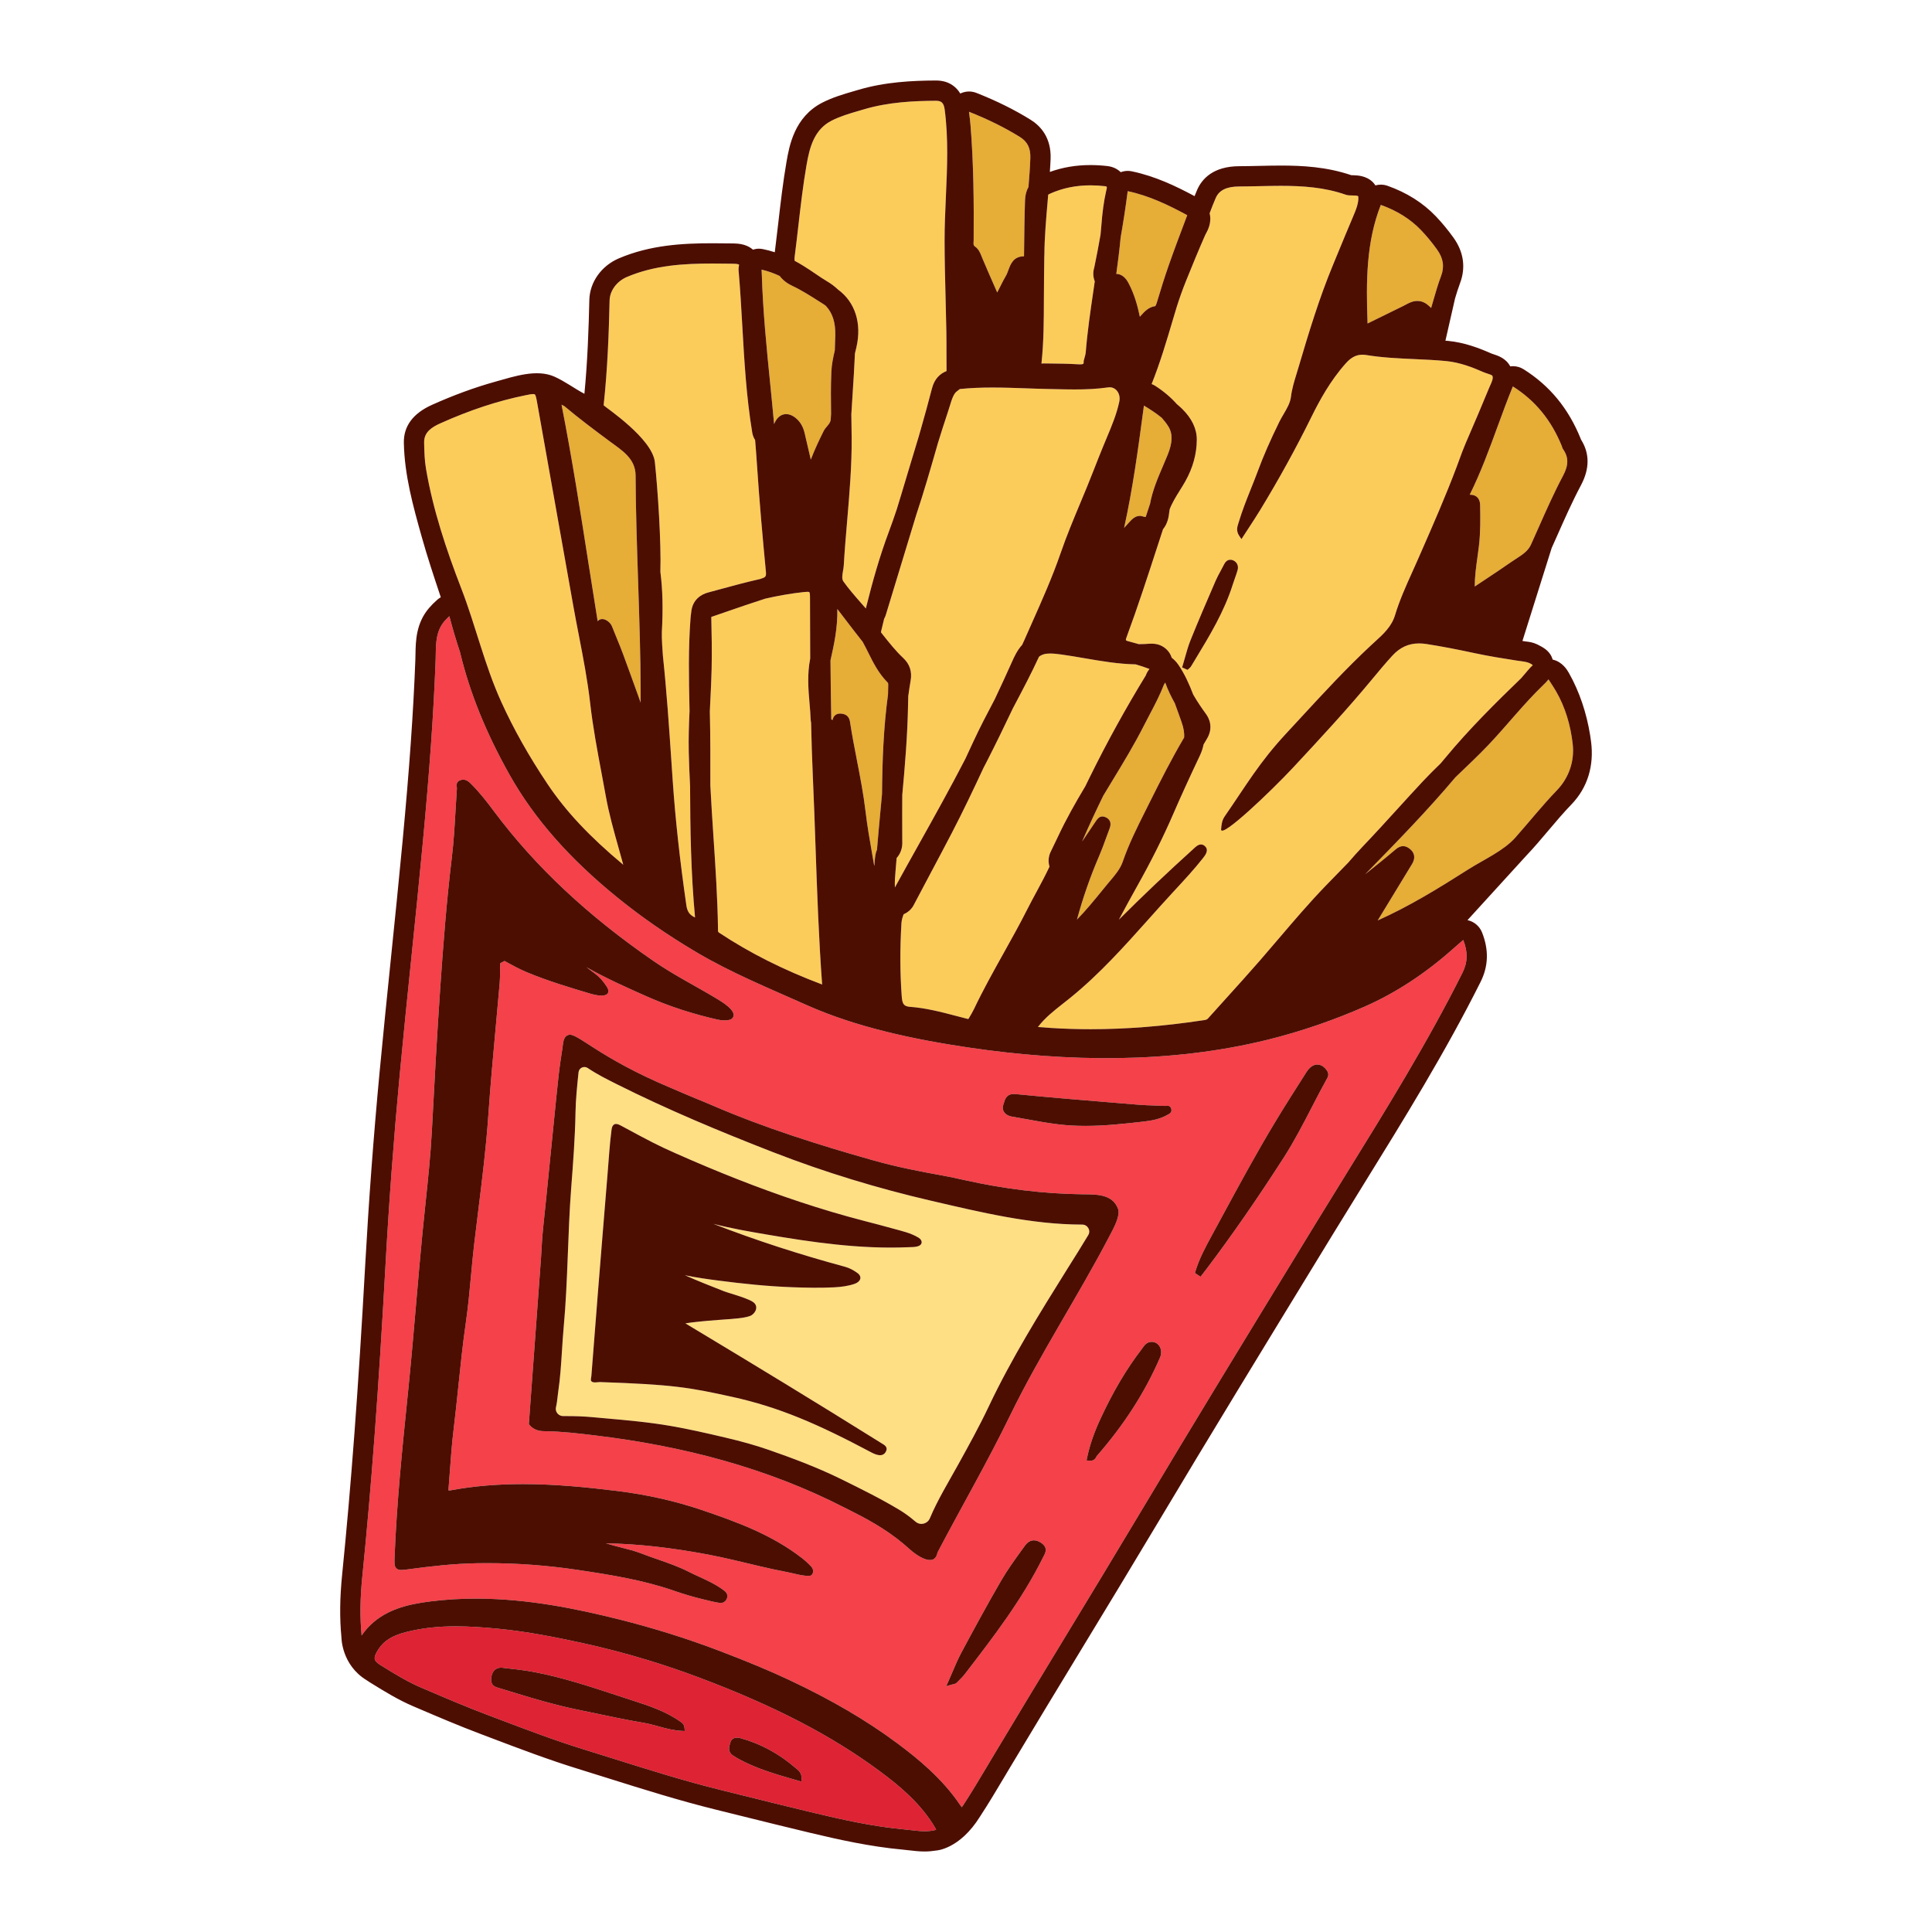 <?xml version="1.0" encoding="utf-8"?>
<!-- Generator: Adobe Illustrator 23.0.3, SVG Export Plug-In . SVG Version: 6.00 Build 0)  -->
<svg version="1.1" id="Capa_1" xmlns="http://www.w3.org/2000/svg" xmlns:xlink="http://www.w3.org/1999/xlink" x="0px" y="0px"
	 viewBox="0 0 1200 1200" enable-background="new 0 0 1200 1200" xml:space="preserve">
<g>
	<path fill="#DE2334" d="M546.857,1100.445c-30.198-22.433-66.16-41.082-113.172-58.692c-10.362-3.883-20.867-7.443-31.449-10.663
		c-13.596-4.137-27.322-7.713-41.067-10.697c-16.215-3.514-33.694-7.004-51.63-8.741c-9.391-0.908-18.114-1.504-26.454-1.504
		c-10.706,0-20.784,0.982-30.844,3.548c-8.634,2.197-13.789,5.416-17.238,10.758c-1.842,2.852-2.527,4.733-2.218,6.096
		c0.262,1.17,1.35,2.31,3.422,3.59l0.988,0.609c7.809,4.831,15.882,9.827,24.42,13.47l2.868,1.223
		c12.409,5.302,25.239,10.782,38.049,15.622l7.147,2.708c17.258,6.543,35.102,13.314,52.979,18.834
		c6.25,1.931,12.493,3.891,18.736,5.852c21.583,6.79,43.9,13.797,66.258,19.322l15.522,3.846c14.31,3.551,28.62,7.103,42.966,10.524
		c16.691,3.977,36.139,8.368,55.726,10.148c1.359,0.124,2.719,0.281,4.081,0.441c2.894,0.34,5.708,0.669,8.495,0.669
		c2.345,0,4.671-0.234,7.01-0.89c-0.178-0.408-0.36-0.797-0.576-1.172C572.106,1120.34,558.758,1109.282,546.857,1100.445z
		 M423.55,1075.091c-5.179-0.223-10.017-1.55-14.695-2.836c-3.074-0.842-5.98-1.639-8.989-2.154
		c-11.032-1.879-22.161-4.224-32.923-6.497c-3.164-0.667-6.331-1.335-9.497-1.99c-12.368-2.569-24.616-6.164-36.542-9.793
		c-1.71-0.52-3.411-1.041-5.107-1.56l-7.102-2.164c-0.003-0.001-0.006-0.001-0.008-0.002c-4.379-1.333-3.729-5.116-3.452-6.735
		c0.603-3.522,2.784-5.534,5.914-5.534c0.299,0,0.606,0.018,0.922,0.055l3.488,0.403c5.38,0.616,10.944,1.251,16.368,2.282
		c17.281,3.276,34.175,8.841,50.512,14.207c3.13,1.03,6.256,2.058,9.388,3.073l0.601,0.195c10.454,3.378,21.262,6.872,30.575,13.576
		c0.845,0.607,2.003,1.439,2.183,3.781l0.137,1.77L423.55,1075.091z M497.744,1106.593l-3.265-0.939
		c-3.382-0.971-6.712-1.926-9.993-2.925c-8.816-2.683-17.27-5.668-25.384-10.042c-1.267-0.685-2.749-1.518-4.143-2.517
		c-3.054-2.189-2.098-5.318-1.529-7.185l0.229-0.779c0.274-1.025,0.882-1.833,1.762-2.336c0.669-0.382,1.47-0.574,2.373-0.574
		c0.667,0,1.388,0.105,2.152,0.315c12.483,3.414,24.041,9.694,34.3,18.591l0.518,0.431c1.3,1.064,3.267,2.669,3.087,5.988
		L497.744,1106.593z"/>
	<path fill="#F4414A" d="M907.631,584.869c-1.845,1.595-3.602,3.114-5.338,4.658c-17.159,15.261-35.545,27.264-54.644,35.675
		c-18.937,8.339-39.516,15.468-60.417,20.626c-60.165,14.849-124.289,13.848-185.268,4.858
		c-33.61-4.955-69.728-12.484-100.869-26.388c-23.105-10.316-46.851-19.999-68.653-32.923c-17.781-10.54-33.704-21.555-48.68-33.671
		c-29.98-24.265-51.986-49.283-67.272-76.49c-14.722-26.208-24.786-51.142-30.787-76.199c-2.459-7.399-4.66-14.837-6.601-22.288
		c-1.154,1.065-2.176,2.087-3.077,3.144c-5.129,6.004-5.253,13.464-5.372,20.68c-0.021,1.298-0.042,2.593-0.091,3.87
		c-1.259,32.948-3.728,67.958-8.001,113.508c-2.254,24.001-4.748,48.378-7.163,71.951c-2.413,23.567-4.907,47.938-7.159,71.923
		c-3.683,39.229-6.672,79.414-8.883,119.442c-4.173,75.515-8.719,136.497-14.308,191.915c-1.378,13.659-1.524,25.437-0.436,36.682
		c1.09-1.539,2.151-2.996,3.36-4.341c10.606-11.773,25.214-15.054,39.419-16.843c9.525-1.199,18.962-1.727,28.25-1.727
		c32.212,0,62.685,6.34,89.245,13.002c21.213,5.317,42.071,11.861,61.996,19.454c17.68,6.733,31.058,12.314,43.374,18.103
		c26.044,12.238,47.931,25.053,66.911,39.174c13.125,9.766,28.04,21.959,39.141,38.375c0.216,0.319,0.702,1.039,1.059,1.46
		c0.187-0.216,0.47-0.593,0.886-1.227c5.226-7.996,10.197-16.346,15.002-24.424l3.17-5.318
		c14.822-24.791,30.06-49.889,44.797-74.165c15.29-25.182,31.1-51.221,46.459-76.941c33.309-55.777,67.748-112.133,101.051-166.633
		l8.744-14.307c6.237-10.211,12.536-20.39,18.832-30.567c24.836-40.144,50.518-81.654,72.028-124.649
		c3.314-6.624,3.488-12.834,0.498-20.441L907.631,584.869z M502.404,978.828c-4.413-0.001-9.617-1.657-13.976-2.475
		c-5.518-1.035-10.998-2.258-16.463-3.535c-10.687-2.496-21.589-5.276-32.214-7.271c-23.218-4.359-43.606-6.611-63.407-6.977
		c3.208,1.005,6.365,1.818,9.474,2.603c4.426,1.118,8.604,2.174,12.743,3.781c3.28,1.277,6.604,2.434,9.928,3.587
		c6.39,2.217,12.998,4.514,19.242,7.697c1.989,1.013,4.023,1.944,6.066,2.884c5.203,2.393,11.495,5.214,16.432,9.172
		c3.297,2.642,0.852,7.941-3.323,7.295c-3.423-0.53-6.844-1.446-9.727-2.123c-6.359-1.494-12.62-3.383-18.793-5.517
		c-18.735-6.476-38.088-9.651-59.647-12.871c-18.611-2.778-37.491-4.184-56.201-4.185c-1.862,0-3.719,0.014-5.578,0.042
		c-15.301,0.231-30.153,1.998-42.662,3.692c-2.135,0.289-3.742,0.507-4.996,0.507c-0.681,0-1.258-0.065-1.759-0.217
		c-0.485-0.148-0.898-0.38-1.266-0.713c-1.428-1.299-1.345-3.372-1.181-7.509c1.34-33.524,4.802-67.416,8.15-100.191l0.352-3.453
		c1.8-17.638,3.343-35.604,4.838-52.982c1.253-14.568,2.546-29.635,3.987-44.442c0.582-5.983,1.212-11.962,1.844-17.939
		c1.573-14.898,3.199-30.301,3.99-45.514c1.381-26.557,3.081-57.867,5.201-88.725c1.777-25.846,3.876-53.516,7.18-80.757
		c1.183-9.766,1.759-19.797,2.317-29.499c0.26-4.529,0.52-9.058,0.841-13.582c0.012-0.173-0.033-0.463-0.077-0.746
		c-0.148-0.99-0.5-3.308,2.154-4.262c0.659-0.237,1.273-0.339,1.845-0.339c1.892,0,3.331,1.118,4.431,2.188
		c5.59,5.451,10.285,11.569,14.615,17.372c25.686,34.392,58.203,64.896,99.417,93.252c12.284,8.454,25.478,15.112,38.24,22.764
		c3.525,2.113,14.373,8.311,10.408,12.67c-1.548,1.702-6.441,1.376-8.853,0.835c-15.043-3.371-30.326-8.253-44.409-14.52
		c-11.723-5.216-24.753-10.968-37.335-18.093c1.755,1.338,3.519,2.668,5.297,3.974c2.796,2.053,5.206,4.721,7.365,8.148
		c0.399,0.632,1.613,2.557,0.613,4.113c-1.609,2.502-8.041,1.038-10.32,0.359c-13.146-3.913-26.739-7.966-39.91-13.433
		c-4.75-1.972-9.155-4.441-13.93-7.026c-1.291,0.686-1.31,0.696-2.601,1.382c-0.11,1.781-0.126,3.6-0.142,5.474
		c-0.019,2.254-0.039,4.58-0.239,6.888c-0.757,8.735-1.556,17.468-2.355,26.2c-1.682,18.348-3.419,37.317-4.702,55.999
		c-1.358,19.778-3.838,39.725-6.237,59.012c-0.868,6.986-1.738,13.974-2.556,20.968c-0.769,6.544-1.383,13.23-1.979,19.698
		c-0.865,9.4-1.76,19.122-3.142,28.631c-1.94,13.354-3.359,27.004-4.73,40.202c-0.913,8.775-1.857,17.849-2.944,26.76
		c-1.047,8.574-1.687,17.361-2.305,25.859c-0.257,3.521-0.513,7.042-0.798,10.557c-0.071,0.891,0.003,1.2,0.038,1.29
		c0.093-0.006,0.128-0.006,0.171-0.006c0.176,0,0.495-0.009,1-0.103c14.985-2.802,30.041-3.884,44.946-3.884
		c20.051,0,39.833,1.956,58.839,4.311c18.168,2.244,35.593,6.171,51.81,11.63c22.383,7.554,44.021,15.529,62.673,29.991
		c2.002,1.551,3.942,3.334,5.932,5.45C505.675,974.929,505.478,978.828,502.404,978.828z M648.249,966.552l-0.437,0.835
		c-12.961,26.183-30.92,49.514-48.288,72.078l-0.211,0.274c-1.234,1.601-2.668,3.028-4.056,4.406l-1.081,1.078
		c-0.49,0.497-1.058,0.63-1.774,0.794c-0.347,0.081-0.812,0.187-1.437,0.366l-3.253,0.938l1.38-3.092
		c0.927-2.074,1.782-4.079,2.609-6.022c1.752-4.107,3.406-7.991,5.398-11.707c7.305-13.623,15.842-29.439,24.713-44.719
		c3.831-6.598,8.375-12.88,12.769-18.953l1.929-2.669c1.835-2.548,3.809-3.429,5.661-3.429c1.629,0,3.163,0.681,4.423,1.506
		C651.122,961.193,649.324,964.546,648.249,966.552z M627.341,879.293c-14.033,28.831-30.137,56.616-45.05,85.009
		c-1.857,9.969-13.514,1.398-17.268-2.033c-10.512-9.608-22.313-16.721-34.976-23.075c-1.795-0.901-3.592-1.805-5.377-2.718
		c-48.52-24.916-100.792-38.356-154.756-44.877c-10.303-1.245-20.935-2.527-31.434-2.644c-2.043-0.021-6.827-0.074-10.002-4.427
		l7.589-103.656c0.329-6.581,0.751-13.216,1.45-19.805c1.262-11.916,2.452-23.839,3.642-35.767l2.782-27.808
		c0.981-9.881,1.965-19.768,3.045-29.643c0.624-5.703,1.54-11.358,2.381-17.031c0.438-2.954,0.371-7.159,3.919-8.052
		c5.388-1.356,18.536,14.134,63.327,32.922c5.202,2.182,10.62,4.618,15.481,6.591c3.522,1.427,7.042,2.853,10.53,4.363
		c31.831,13.776,66.462,24.682,99.819,34.076c14.876,4.2,29.701,7.053,42.241,9.288c5.105,0.907,10.228,2.044,15.183,3.145
		c23.732,5.239,47.937,8.327,72.251,8.633c8.587,0.108,18.787-0.362,22.313,9.013c0.681,1.81,0.269,4.309-0.603,6.91
		c-1.331,3.97-3.734,8.176-4.965,10.532C669.264,805.741,645.908,841.139,627.341,879.293z M720.492,843.248
		c-9.366,21.599-22.228,41.613-39.321,61.178c-0.05,0.059-0.157,0.268-0.234,0.42c-0.412,0.815-1.24,2.448-3.723,2.448
		c-0.191,0-0.391-0.009-0.603-0.03l-1.751-0.17l0.361-1.722c1.622-7.73,4.232-15.342,8.213-23.952
		c7.83-16.934,16.201-31.1,25.592-43.311c0.211-0.274,0.415-0.571,0.623-0.871c1.015-1.459,2.404-3.459,4.988-3.739
		c0.229-0.025,0.456-0.037,0.679-0.037c1.845,0,3.491,0.823,4.593,2.32C721.392,837.796,721.615,840.656,720.492,843.248z
		 M725.685,692.152l-0.287,0.151c-4.793,2.835-10.118,3.763-15.157,4.344c-12.633,1.459-24.43,2.673-36.045,2.673
		c-5.48,0-10.919-0.27-16.387-0.912c-6.877-0.807-13.79-2.072-20.475-3.297c-3.051-0.556-6.101-1.114-9.155-1.632l-0.03-0.006
		c-0.313-0.06-0.616-0.133-0.911-0.223c-1.712-0.521-3.072-1.533-3.805-2.858c-0.719-1.295-0.802-2.815-0.234-4.281
		c0.145-0.374,0.261-0.782,0.384-1.201c0.598-2.058,1.573-5.406,6.153-5.406c0.328,0,0.674,0.017,1.041,0.053
		c22.129,2.181,44.669,4.02,66.468,5.801l9.466,0.776c3.628,0.297,7.349,0.424,10.948,0.545c2.079,0.07,4.157,0.14,6.233,0.242
		c0.419-0.094,0.791-0.136,1.121-0.136c1.6,0,2.217,0.993,2.472,1.908C728.111,690.946,726.284,691.856,725.685,692.152z
		 M824.495,669.445c-3.356,6.017-6.575,12.245-9.689,18.271c-5.368,10.389-10.919,21.133-17.389,31.208
		c-16.392,25.528-32.04,48.104-47.837,69.021c-0.66,0.876-1.333,1.741-2.005,2.61l-1.887,2.44l-3.496-2.32l0.339-1.124
		c2.385-7.896,6.336-15.161,10.158-22.19l6.418-11.84c10.432-19.275,21.221-39.21,32.747-58.317
		c6.373-10.568,13.12-21.135,19.642-31.355c2.351-3.681,4.803-4.541,6.454-4.624c0.088-0.004,0.178-0.006,0.27-0.006
		c1.463,0,3.529,0.563,5.513,3.084C824.258,664.964,825.862,666.991,824.495,669.445z"/>
	<path fill="#FFDF84" d="M672.161,760.604c-31.601,0-63.272-7.714-93.79-14.794c-33.287-7.721-66.027-17.671-97.876-30.049
		c-33.268-12.929-65.941-26.579-97.65-42.475c-5.919-2.967-11.979-6.008-17.798-9.917c-2.304-1.549-5.422-0.111-5.708,2.65
		c-0.901,8.68-1.742,16.786-1.885,24.96c-0.272,15.609-1.485,31.368-2.658,46.61c-2.224,28.894-2.032,57.928-4.684,86.796
		c-0.449,4.867-0.762,9.829-1.065,14.625c-0.527,8.341-1.071,16.927-2.318,25.327c-0.148,1.002-0.266,2.032-0.383,3.077
		c-0.241,2.124-0.497,4.374-1.03,6.644c-0.665,2.833,1.564,5.518,4.475,5.504c0.558-0.003,1.116-0.005,1.672-0.005
		c6.284,0,11.46,0.206,16.29,0.652l7.881,0.707c13.518,1.199,27.465,2.432,41.133,4.808c11.006,1.906,21.599,4.335,33.314,7.077
		c10.657,2.496,19.352,4.953,27.36,7.735c13.679,4.759,29.754,10.653,45.253,18.296c11.93,5.881,24.191,11.929,35.966,19
		c3.44,2.066,6.536,4.386,9.583,6.98c0.132,0.112,0.381,0.305,0.707,0.556c2.936,2.257,7.163,1.074,8.601-2.338
		c4.805-11.401,11.318-22.03,17.323-32.873c6.692-12.085,13.39-24.182,19.305-36.673c14.002-29.568,31.412-57.6,48.732-85.311
		c0,0,0.169-0.271,0.169-0.271c4.293-6.82,8.648-13.744,12.853-20.745C677.683,764.245,675.561,760.599,672.161,760.604z
		 M570.432,773.962c-2.046,0.747-4.385,0.62-6.527,0.711c-29.712,1.26-59.313-3.035-88.527-8.036
		c-9.926-1.699-21.178-3.626-32.079-6.434c-0.104-0.029-0.209-0.056-0.314-0.082c26.814,10.4,54.084,19.172,81.848,26.684
		c2.808,0.76,5.138,2.073,7.518,3.718c3.576,2.471,2.071,5.624-1.428,6.853c-4.054,1.425-8.447,1.972-12.718,2.196
		c-8.767,0.46-17.501,0.264-26.25-0.058c-15.279-0.561-30.582-2.166-45.755-4.136c-6.941-0.903-13.798-1.849-20.87-3.317
		c0.237,0.092,0.468,0.184,0.689,0.282c7.75,3.434,15.795,6.591,23.576,9.644c3.409,1.337,16.414,4.627,19.007,7.444
		c2.278,2.474,0.796,5.651-1.625,7.366c-2.75,1.949-12.882,2.458-17.452,2.786c-6.836,0.491-12.198,0.904-20.405,1.874l-3.412,0.523
		c1.66,0.995,3.304,1.984,4.941,2.965c37.957,22.814,75.472,45.591,117.189,71.667c1.217,0.761,3.866,2.023,2.463,4.878
		c-1.981,4.01-6.442,2.037-9.358,0.487c-32.696-17.369-56.734-27.892-86.248-34.385c-26.901-5.919-36.905-7.627-81.952-9.165
		c-1.434-0.049-4.571,0.816-5.53-0.66c-0.475-0.732,0.035-2.232,0.097-3.036c1.372-17.717,2.787-35.79,4.174-53.273
		c2.008-24.097,3.831-48.21,5.886-72.304c0.812-9.445,1.207-17.667,2.426-27.07c0.117-0.902,0.246-1.827,0.686-2.622
		c1.335-2.41,3.783-1.092,5.696-0.06c17.85,9.633,21.984,11.838,33.508,16.953c12.54,5.566,25.186,10.896,37.955,15.918
		c25.805,10.15,52.127,19.061,78.98,26.012c6.07,1.574,12.141,3.15,18.182,4.838c5.4,1.509,10.965,2.68,15.791,5.661
		c0.693,0.428,1.2,0.949,1.509,1.499C572.881,771.672,572.395,773.244,570.432,773.962z"/>
	<path fill="#E6AD37" d="M695.177,170.388c-0.553-0.169-1.177-0.236-1.822-0.267c1.043-7.444,1.979-14.991,2.688-22.592
		c1.692-9.662,3.176-19.29,4.383-28.793c13.31,2.781,25.514,8.728,36.742,14.79c0.096,0.052,0.141,0.108,0.231,0.161l-1.098,2.909
		c-3.532,9.353-7.149,18.928-10.487,28.478c-2.625,7.507-4.971,15.107-7.209,22.585c-0.023,0.074-0.051,0.147-0.074,0.221
		c-0.54,1.745-0.879,2.197-1.065,2.269c-4.102,0.629-6.462,3.24-8.743,5.762c-0.251,0.277-0.497,0.549-0.742,0.815
		c-1.434-6.819-3.371-13.919-6.922-20.661C700.39,174.792,698.624,171.437,695.177,170.388z M371.217,385.846
		c2.764-3.242,7.694,0.101,8.855,3.1c2.223,5.741,4.725,11.372,6.862,17.147c3.276,8.854,6.473,17.736,9.813,27.014l1.18,3.274
		c0-2.683-0.005-5.346-0.012-7.986c-0.103-41.592-2.974-91.262-3.143-133.025c-0.044-10.685-8.581-15.697-16.275-21.396
		c-9.478-7.021-18.916-14.107-27.951-21.693l-1.766-0.923c6.458,32.851,11.651,66.027,16.679,98.144
		C367.357,361.627,369.254,373.741,371.217,385.846z M539.34,405.462c-1.011-2.036-2.058-4.142-3.114-6.036
		c-0.108-0.194-0.188-0.402-0.286-0.601c-4.07-5.16-8.088-10.4-12.383-16.023c-1.134-1.483-2.287-2.99-3.464-4.528
		c0.221,11.949-2.141,22.466-4.259,31.877c0.08,12.18,0.234,24.412,0.503,36.685c0.137,0.104,0.337,0.198,0.691,0.342
		c0.033,0.013,0.064,0.026,0.098,0.039c0.013-0.092,0.028-0.174,0.045-0.246c0.574-2.43,2.249-3.762,4.665-3.762
		c0.344,0,0.703,0.027,1.076,0.082c0.428,0.06,0.827,0.149,1.201,0.263c2.197,0.668,3.457,2.241,3.838,4.774
		c1.203,7.956,2.766,16.007,4.28,23.788c2.028,10.438,4.126,21.228,5.393,32.022c1.044,8.892,2.59,17.714,4.228,27.053
		c0.383,2.173,0.768,4.373,1.152,6.604c0.022-0.08,0.041-0.161,0.061-0.242c0.112-0.464,0.131-1.021,0.151-1.609
		c0.015-0.439,0.031-0.881,0.078-1.313l0.078-0.741c0.205-1.973,0.452-4.25,1.33-6.104c0.696-8.332,1.451-16.667,2.222-24.848
		c0.305-3.24,0.605-6.522,0.907-9.792c0.167-20.518,0.934-41.28,3.729-61.814c0.031-1.363,0.053-2.725,0.091-4.088
		c0.028-1.008,0.072-2.533-0.028-2.908c-0.035-0.073-0.221-0.359-0.656-0.802C545.621,418.097,542.286,411.388,539.34,405.462z
		 M478.381,238.326c0.825,8.247,1.662,16.64,2.429,25.084c1.274-3.239,3.335-5.391,5.915-6.007c0.519-0.125,1.047-0.186,1.58-0.186
		c0.73,0,1.471,0.115,2.214,0.341c1.586,0.483,3.177,1.471,4.681,2.935c2.267,2.203,3.77,5.029,4.598,8.636
		c1.164,5.107,2.361,10.202,3.561,15.294l0.245,1.048c2.475-6.484,5.346-12.436,7.932-17.658c0.592-1.195,1.394-2.137,2.172-3.051
		c1.167-1.368,2.172-2.549,2.275-4.372c0.061-1.09,0.138-2.179,0.204-3.268c-0.129-8.595-0.205-17.395,0.181-26.194
		c0.206-4.69,1.166-9.143,2.135-13.204c0.13-3.15,0.236-6.298,0.302-9.434c0.169-8.016-1.696-13.892-5.888-18.331
		c-0.302-0.217-0.563-0.468-0.882-0.671l-2.826-1.798c-5.575-3.557-11.34-7.236-17.101-9.947c-3.632-1.707-6.124-3.848-7.83-6.13
		c-3.478-1.642-7.229-3.024-11.251-3.953c0.089,1.12,0.123,2.149,0.148,3.01C473.847,193.057,476.152,216.067,478.381,238.326z
		 M707.927,320.424c0.59,0,1.209,0.098,1.854,0.326c0.557,0.172,1.237,0.343,1.822,0.343c0.006,0,0.01-0.004,0.017-0.004
		c0.816-2.494,1.622-4.994,2.445-7.484c0.061-0.186,0.147-0.355,0.211-0.539c1.571-8.524,4.886-16.257,8.112-23.768
		c0.973-2.265,1.946-4.53,2.872-6.813c3.04-7.491,3.203-13.033,0.514-17.451c-1.173-1.927-2.618-3.754-4.184-5.533
		c-3.713-3.018-7.676-5.54-11.08-7.588l-0.388,2.901c-3.196,23.881-6.491,48.51-11.925,73.066c1.217-1.352,2.362-2.62,3.522-3.871
		C702.676,322.975,704.925,320.424,707.927,320.424z M966.425,429.279c-0.457-0.783-2.613-4.344-4.607-7.296
		c-1.077,1.361-2.274,2.537-3.371,3.595c-12.031,11.606-22.353,24.855-33.839,36.981c-6.625,6.994-13.699,13.549-20.624,20.241
		c-17.445,20.709-36.426,40.151-54.847,58.984c-0.409,0.418-0.815,0.839-1.224,1.256c6.289-5.019,12.762-10.196,18.96-15.485
		c1.564-1.334,3.072-2,4.579-2c0.522,0,1.043,0.08,1.567,0.239c0.927,0.282,1.862,0.814,2.816,1.593
		c2.898,2.373,3.364,5.709,1.282,9.157c-5.736,9.492-11.518,18.961-17.504,28.766l-3.895,6.38
		c19.755-8.832,37.361-19.69,56.512-31.848c9.295-5.892,21.663-11.368,28.991-19.629c8.62-9.717,16.703-19.918,25.729-29.272
		c7.578-7.854,11.061-18.169,9.884-28.782C975.568,450.753,972.275,439.311,966.425,429.279z M602.783,77.557
		c1.994,24.207,2.129,48.72,1.978,71.602c-0.002,0.334-0.025,0.683-0.048,1.037c-0.105,1.62-0.061,2.285,0.806,2.874
		c2.362,1.59,3.335,4.048,4.193,6.218l0.46,1.143c2.312,5.514,4.717,10.99,7.262,16.78l1.951,4.453
		c0.773-1.439,1.465-2.838,2.141-4.207c1.039-2.104,2.021-4.093,3.186-5.991c0.629-1.027,1.096-2.298,1.592-3.648
		c1.403-3.822,3.142-8.559,9.7-8.633c0.012-0.055,0.023-0.147,0.035-0.224c0.006-0.586,0.015-1.171,0.021-1.757
		c0.113-10.745,0.229-21.855,0.606-32.928c0.107-3.114,0.849-5.827,2.145-8.176c0.486-5.936,0.931-11.912,1.152-17.855
		c0.23-6.184-1.764-10.239-6.468-13.158c-9.411-5.846-19.783-10.982-31.641-15.667c0.043,0.344,0.087,0.685,0.129,1.026
		C602.294,72.899,602.59,75.223,602.783,77.557z M871.353,190.168c0.553-0.272,1.095-0.563,1.639-0.854
		c2.101-1.126,4.447-2.383,7.326-2.383c0.434,0,0.879,0.028,1.338,0.09c3.217,0.426,5.279,2.358,7.254,4.251
		c0.447-1.516,0.88-3.023,1.311-4.518c1.527-5.304,2.972-10.314,4.849-15.293c2.193-5.811,1.405-11.042-2.478-16.456
		c-3.104-4.332-6.424-8.353-9.864-11.961c-6.603-6.92-15.037-12.221-25.088-15.771c-9.037,23.007-9.196,47.051-8.221,73.654
		L871.353,190.168z M913.092,307.279c0.829,0,1.577,0.103,2.25,0.308c0.66,0.201,1.247,0.502,1.765,0.9
		c1.431,1.107,2.18,2.887,2.23,5.297c0.168,8.092,0.249,16.706-0.736,25.26c-0.277,2.403-0.613,4.807-0.952,7.224
		c-0.812,5.801-1.648,11.774-1.66,18.021c1.798-1.195,3.574-2.373,5.332-3.535c6.024-3.993,11.714-7.76,17.351-11.707
		c0.976-0.683,1.993-1.338,3.012-1.995c3.816-2.46,7.42-4.783,9.205-8.726c1.609-3.556,3.192-7.127,4.775-10.697
		c4.726-10.661,9.613-21.684,15.197-32.187c3.5-6.586,3.486-11.514-0.047-16.484c-0.349-0.492-0.485-1.002-0.595-1.415
		c-0.036-0.133-0.07-0.272-0.121-0.4c-6.553-16.188-16.52-28.351-30.442-37.125c-3.368,8.214-6.462,16.669-9.461,24.864
		c-5.144,14.053-10.452,28.553-17.327,42.401C912.945,307.28,913.019,307.279,913.092,307.279z M686.817,521.021
		c-1.24,3.427-2.525,6.97-4.001,10.387c-5.563,12.878-10.222,26.229-13.88,39.76c5.615-5.76,10.703-11.998,15.655-18.068l3.083-3.77
		c0.615-0.748,1.242-1.489,1.872-2.233c3.225-3.813,6.272-7.414,7.812-11.894c3.758-10.939,8.974-21.355,14.021-31.429l2.634-5.266
		c6.706-13.427,13.668-27.218,21.478-40.42c0.188-2.536-0.183-5.666-1.649-9.748l-1.528-4.302c-0.867-2.458-1.725-4.872-2.611-7.238
		c-2.25-3.995-4.319-8.258-5.95-12.816c-0.005-0.012-0.015-0.026-0.021-0.039c-0.264,0.428-0.523,0.866-0.786,1.295
		c-2.446,6.357-5.609,12.412-8.703,18.268c-1.227,2.323-2.455,4.645-3.637,6.988c-5.92,11.724-12.837,23.113-19.527,34.125
		c-1.946,3.203-3.909,6.435-5.86,9.694c-4.26,8.761-8.783,18.353-13.108,28.385c2.809-4.106,5.605-8.236,8.339-12.359
		c0.892-1.346,2.134-3.219,4.291-3.219c0.393,0,0.818,0.062,1.276,0.202c0.297,0.091,0.609,0.214,0.936,0.372
		c1.549,0.758,3.901,2.659,2.25,6.903C688.374,516.726,687.595,518.874,686.817,521.021z"/>
	<path fill="#FCCC5A" d="M286.498,365.473c-9.314-24.096-17.532-48.729-21.892-74.252c-0.889-5.206-1.052-10.285-1.174-16.39
		c-0.129-6.434,4.778-9.527,10.1-11.911c18.42-8.252,35.723-13.954,52.895-17.428c1.792-0.365,3.629-0.736,4.765-0.736
		c0.296,0,0.544,0.025,0.732,0.082c0.086,0.026,0.16,0.058,0.218,0.099c0.649,0.442,1.043,2.663,1.59,5.738l22.327,125.526
		c1.099,6.177,2.295,12.344,3.491,18.509c2.652,13.687,5.394,27.842,6.983,41.854c1.681,14.825,4.464,29.641,7.155,43.967
		c0.88,4.69,1.762,9.376,2.606,14.072c1.958,10.869,4.903,21.336,8.02,32.413c0.94,3.339,1.886,6.699,2.808,10.097
		c-21.064-17.58-35.688-33.191-47.073-50.189c-11.586-17.305-20.976-33.984-28.708-50.988
		C300.965,413.116,295.494,388.744,286.498,365.473z M648.279,225.737c0.014,0,0.027,0,0.04,0l3.781,0.042
		c5.63,0.058,11.453,0.117,17.182,0.479c0.371,0.023,0.942,0.059,1.526,0.059c0.859,0,1.745-0.078,2.053-0.39
		c0.186-0.188,0.262-0.669,0.21-1.321l0.039-0.505c0.196-0.792,0.397-1.495,0.583-2.143c0.331-1.162,0.593-2.078,0.663-2.951
		c1.024-12.932,2.936-25.943,4.788-38.526c0.278-1.896,0.555-3.818,0.833-5.73c-0.97-2.454-1.206-5.166-0.53-7.777
		c0.056-0.215,0.117-0.436,0.141-0.518l0.038-0.117c1.434-6.827,2.725-13.666,3.925-20.49c0.156-1.705,0.339-3.412,0.465-5.114
		c0.659-8.891,1.593-15.689,3.025-22.034l0.134-0.544c0.159-0.623,0.456-1.783,0.198-2.16c-0.055-0.078-0.195-0.169-0.437-0.242
		c-0.145-0.044-0.326-0.083-0.547-0.106c-3.12-0.356-6.147-0.535-9.087-0.535c-9.035,0-17.257,1.688-24.945,5.103
		c-0.507,0.226-0.936,0.446-1.309,0.687c-0.134,1.571-0.255,3.165-0.39,4.724c-0.932,10.744-1.897,21.855-1.972,32.581
		c-0.002,0.394-0.036,0.757-0.058,1.131c-0.045,4.253-0.09,8.505-0.154,12.757c-0.071,4.583-0.083,9.169-0.095,13.754
		c-0.033,12.966-0.069,26.375-1.476,39.557c-0.018,0.171-0.026,0.307-0.026,0.413c0.137-0.007,0.289-0.021,0.409-0.03
		C647.613,225.762,647.947,225.737,648.279,225.737z M406.751,287.032c1.83,17.294,4.007,49.974,3.422,68.166
		c1.43,11.017,1.716,22.98,0.918,37.351c-0.173,3.118,0.457,12.964,0.657,14.828c2.324,21.83,3.826,44.072,5.279,65.579
		l0.822,12.095c1.641,23.827,4.409,49.092,8.461,77.239c0.562,3.899,2,6.027,5.392,7.57c-2.541-27.434-3.009-54.828-3.085-81.654
		c-0.355-7.06-0.659-14.138-0.816-21.204c-0.188-8.499,0.101-16.992,0.484-25.335c-0.015-0.689-0.026-1.398-0.04-2.084
		c-0.381-18.089-0.775-36.796,0.635-55.234c0.114-1.494,0.257-2.735,0.432-3.876c0.671-8.417,6.709-11.434,10.465-12.448
		l6.371-1.728c8.494-2.314,17.137-4.664,25.971-6.664c0.159-0.051,0.318-0.107,0.477-0.157c2.877-0.915,3.414-1.355,3.124-4.364
		c-1.895-19.817-4.044-43.296-5.598-67.225c-0.315-4.837-0.693-9.695-1.098-14.555c-0.866-1.382-1.506-2.924-1.785-4.612
		c-3.669-22.185-4.943-44.574-6.18-66.33c-0.64-11.244-1.301-22.87-2.292-34.235c-0.111-1.286,0.044-2.546,0.314-3.777
		c-0.172-0.096-0.36-0.18-0.578-0.246c-1.018-0.31-2.57-0.329-4.956-0.358c-3.67-0.046-7.363-0.091-11.065-0.091
		c-17.854,0-35.952,1.063-53.077,8.334c-6.306,2.676-10.638,8.541-10.775,14.592c-0.44,19.455-1.234,42.373-3.708,65.128
		C376.209,253.108,405.196,272.34,406.751,287.032z M581.965,277.288c-4.021,14.015-8.155,28.379-12.875,42.549l-18.914,62.154
		c-0.253,0.831-0.611,1.608-1.018,2.353c-0.607,2.477-1.216,4.993-1.831,7.568c-0.089,0.377-0.115,0.648-0.125,0.869l0.926,1.168
		c4.071,5.141,8.282,10.458,12.884,14.743c4.02,3.752,5.57,8.454,4.608,13.975c-0.564,3.239-1.036,6.499-1.487,9.763
		c-0.039,1.804-0.085,3.608-0.121,5.413l-0.014,0.664c-0.357,18.468-1.898,37.058-3.578,55.265
		c-0.061,7.883-0.037,15.738-0.013,23.527l0.015,4.983l0.009,0.244c0.192,4.178-1.04,7.642-3.522,10.428
		c-0.118,1.487-0.259,2.981-0.37,4.462c-0.085,1.157-0.191,2.317-0.296,3.484c-0.306,3.404-0.576,6.867-0.413,10.322
		c4.835-8.824,9.787-17.697,14.593-26.295l0.33-0.591c9.68-17.312,19.636-35.176,28.875-53.079c1.636-3.514,3.24-6.977,4.791-10.329
		c4.186-9.049,8.866-17.979,13.463-26.667c3.707-7.847,7.343-15.706,10.841-23.544c1.262-2.828,3.047-6.781,6.162-10.209
		c0.407-0.9,0.841-1.791,1.237-2.694c1.593-3.632,3.207-7.254,4.82-10.877c6.249-14.028,12.709-28.535,17.788-43.269
		c3.695-10.721,8.118-21.317,12.397-31.564c2.782-6.664,5.658-13.553,8.297-20.391c1.806-4.682,3.743-9.479,5.646-14.164
		c0.761-1.873,1.546-3.742,2.333-5.614c3.042-7.24,6.188-14.728,7.813-22.486c0.558-2.661-0.084-5.289-1.715-7.026
		c-0.742-0.788-1.622-1.339-2.586-1.632c-0.539-0.164-1.104-0.248-1.685-0.248c-0.296,0-0.596,0.022-0.898,0.066
		c-6.928,1.006-13.918,1.276-20.838,1.276c-4.032,0-8.039-0.091-11.999-0.182l-4.473-0.095c-4.654-0.092-9.308-0.255-13.961-0.421
		c-6.838-0.242-13.79-0.488-20.767-0.488c-6.708,0-13.435,0.252-20.111,0.928c-0.543,0.477-1.078,0.893-1.55,1.203
		c-2.177,1.42-3.252,4.544-4.808,9.667c-0.379,1.245-0.756,2.478-1.16,3.671c-2.101,6.234-4.109,12.571-6.063,18.907
		L581.965,277.288z M446.821,579.423c18.953,12.548,39.853,23.047,63.82,32.06c-2.102-28.399-3.106-57.167-4.077-85.012
		c-0.503-14.463-1.025-29.417-1.693-44.111c-0.508-11.158-0.835-22.327-1.09-33.486c-0.175-0.88-0.26-1.671-0.281-2.257
		c-0.111-3.225-0.404-6.593-0.688-9.854c-0.761-8.787-1.513-17.868,0.421-27.727c-0.08-12.774-0.118-25.491-0.128-38.03
		c-0.004-2.331-0.241-3.036-0.439-3.215c-0.049-0.044-0.122-0.079-0.214-0.107c-0.232-0.071-0.586-0.095-0.971-0.095
		c-0.699,0-1.5,0.081-1.872,0.117c-8.15,0.828-16.23,2.312-24.218,4.106c-8.168,2.611-16.353,5.431-24.29,8.176l-8.41,2.898
		c-0.35,0.12-0.631,0.223-0.897,0.321c0.243,10.402,0.448,21.431,0.198,32.519c-0.146,6.505-0.474,13.105-0.792,19.491
		c-0.108,2.191-0.215,4.405-0.318,6.622c0.162,7.785,0.318,15.757,0.312,23.682l-0.002,3.546
		c-0.005,6.229-0.002,12.508,0.015,18.808c0.541,10.67,1.23,21.317,1.926,31.749c1.25,18.737,2.545,38.109,2.829,57.237
		l-0.008,0.666C445.926,578.524,445.917,578.826,446.821,579.423z M503,167.684c1.225,0.808,2.44,1.635,3.68,2.48
		c2.35,1.603,4.78,3.261,7.128,4.633c2.536,1.485,4.74,3.206,6.731,5.076c10.591,7.743,14.848,20.984,11.38,35.892l-0.709,2.95
		c-0.063,0.259-0.124,0.523-0.187,0.784c-0.372,8.557-0.918,17.078-1.463,25.425c-0.272,4.163-0.529,8.329-0.778,12.496
		c0.018,1.143,0.032,2.295,0.051,3.431c0.059,3.698,0.12,7.395,0.148,11.09c0.131,17.23-1.354,34.639-2.789,51.475
		c-0.776,9.093-1.578,18.496-2.114,27.745c-0.064,1.118-0.266,2.294-0.472,3.478c-0.444,2.554-0.864,4.969,0.283,6.571
		c3.307,4.631,7.073,8.927,11.06,13.476c0.935,1.066,1.882,2.148,2.831,3.242c4.282-17.185,8.583-32.338,14.18-47.318
		c1.773-4.747,3.454-9.555,5.07-14.396l2.764-9.082c1.581-5.197,3.134-10.403,4.687-15.609c1.975-6.623,3.991-13.36,6.071-20.107
		l1.268-4.412c2.506-8.699,4.879-17.377,7.054-25.796c1.606-6.209,5.277-9.253,9.039-10.724c-0.001-0.042-0.006-0.082-0.007-0.123
		c-0.047-3.771-0.045-7.54-0.044-11.309c0.003-4.424,0.005-8.849-0.072-13.268c-0.121-6.83-0.295-13.661-0.472-20.489
		c-0.298-11.66-0.609-23.712-0.626-35.578c-0.014-9.269,0.41-18.671,0.819-27.767c0.795-17.677,1.616-35.956-0.753-53.896
		c-0.433-3.285-1.483-4.671-3.184-5.188c-0.657-0.2-1.413-0.271-2.269-0.271c-0.041,0-0.081,0-0.121,0
		c-13.467,0.076-29.293,0.768-44.555,5.305l-3.091,0.907c-5.748,1.674-11.69,3.403-17.054,6.151
		c-10.882,5.574-13.647,16.687-15.546,27.591c-2.171,12.483-3.645,25.326-5.07,37.746c-0.74,6.433-1.478,12.867-2.311,19.285
		c-0.119,0.918-0.118,1.7-0.002,2.397C496.973,163.812,500.112,165.777,503,167.684z M713.491,415.344
		c-2.596-1.017-5.342-1.883-8.119-2.697c-10.734-0.204-21.297-2.006-31.587-3.782c-4.777-0.824-9.718-1.678-14.579-2.348
		c-2.772-0.384-5.047-0.609-6.958-0.609c-3.045,0-5.157,0.596-6.909,2.009c-4.738,10.262-9.959,20.203-15.063,29.841
		c-0.372,0.703-0.749,1.42-1.123,2.127c-5.26,11.127-10.687,22.231-16.278,33.201c-0.635,1.246-1.302,2.486-1.944,3.732
		c-6.12,13.149-12.799,27.222-19.907,40.873c-4.328,8.317-8.745,16.622-13.016,24.653c-3.396,6.386-6.794,12.776-10.153,19.177
		c-1.349,2.926-3.732,5.128-6.571,6.319c-0.738,1.828-1.272,3.706-1.387,5.661c-0.942,16.019-0.883,30.797,0.174,45.181
		c0.339,4.609,1.079,6.222,4.734,6.647c10.007,0.67,19.764,3.235,29.2,5.714c2.314,0.608,4.628,1.215,6.947,1.799
		c0.182,0.046,0.31,0.058,0.389,0.058c0.052,0,0.083-0.005,0.095-0.011c0.113-0.059,0.364-0.487,0.515-0.74
		c1.122-1.889,2.192-3.681,3.064-5.517c5.605-11.772,12.047-23.315,18.276-34.477c4.942-8.857,10.052-18.012,14.697-27.204
		c1.868-3.696,3.841-7.347,5.815-10.998c2.759-5.109,5.562-10.344,8.067-15.677c-0.905-2.964-0.726-6.257,0.74-9.236
		c1.796-3.65,3.217-6.602,4.468-9.288c5.082-10.916,11.012-21.321,17.041-31.41c0.97-1.992,1.927-3.947,2.862-5.846
		c10.753-21.82,22.427-42.927,34.688-62.944c0.514-1.5,1.304-2.851,2.293-4.023c-0.022-0.009-0.041-0.016-0.063-0.025
		L713.491,415.344z M736.618,174.595c3.734-9.252,7.771-19.132,11.995-28.706c0.081-0.166,0.214-0.399,0.347-0.64
		c1.259-2.303,3.787-7.011,2.362-12.781c1.203-3.2,2.443-6.445,3.812-9.556c2.118-4.815,6.774-7.069,14.65-7.095
		c4.151-0.013,8.311-0.103,12.472-0.196c4.41-0.098,8.857-0.196,13.318-0.196c13.508,0,27.141,0.905,40.204,5.487
		c1.352,0.485,2.929,0.486,4.448,0.502c2.283,0.023,3.385,0.13,3.441,0.69c0.388,3.898-1.569,8.504-3.295,12.565l-0.148,0.35
		c-3.199,7.533-6.317,15.093-9.438,22.653l-2.887,6.995c-8.497,20.539-14.843,41.363-21.674,64.498
		c-0.328,1.109-0.666,2.208-1.003,3.31c-1.364,4.441-2.775,9.034-3.37,13.895c-0.473,3.867-2.467,7.257-4.579,10.847
		c-0.938,1.594-1.874,3.19-2.678,4.825c-5.625,11.451-9.859,21.147-13.324,30.517c-1.36,3.677-2.818,7.321-4.275,10.965
		c-2.698,6.747-5.488,13.723-7.612,20.857l-0.24,0.763c-0.666,2.069-1.495,4.648,0.62,7.753l1.337,1.962l1.287-1.996
		c1.069-1.661,2.15-3.311,3.233-4.968c2.354-3.599,4.713-7.204,6.956-10.879c11.65-19.098,22.421-38.652,32.014-58.125
		c4.797-9.743,11.562-22.332,21.356-33.276c3.252-3.633,6.426-5.302,10.27-5.302c0.795,0,1.619,0.071,2.477,0.211
		c9.925,1.626,20.071,2.078,29.882,2.518c6.448,0.288,13.117,0.589,19.631,1.218c8.583,0.825,16.544,3.948,23.201,6.887
		c0.721,0.319,1.562,0.591,2.403,0.863c1.026,0.328,2.938,0.939,3.144,1.423c0.651,1.515-0.315,3.642-1.248,5.7
		c-0.25,0.547-0.493,1.087-0.709,1.613c-4.462,10.921-9.214,21.947-13.81,32.609l-0.776,1.798
		c-1.494,3.469-2.802,7.056-4.069,10.526c-0.53,1.452-1.059,2.904-1.602,4.346c-6.752,17.95-14.576,35.801-22.143,53.063
		l-2.046,4.67c-1.107,2.53-2.245,5.05-3.384,7.576c-3.879,8.598-7.893,17.493-10.685,26.75c-2.141,7.093-7.241,11.73-12.641,16.64
		c-0.844,0.765-1.692,1.535-2.533,2.321c-15.141,14.115-29.397,29.572-43.181,44.517c-3.041,3.297-6.08,6.592-9.131,9.877
		c-17.029,18.334-24.68,31.936-38.321,51.622c-1.749,2.524-1.997,5.224-2.242,8.182c0.14,5.657,31.18-23.935,44.815-38.574
		c16.696-17.925,33.413-35.947,49.037-54.821c4.042-4.882,8.222-9.931,12.586-14.667c4.687-5.091,10.026-7.545,16.549-7.545
		c1.48,0,3.021,0.126,4.628,0.377c8.826,1.372,18.33,3.174,29.911,5.67c8.733,1.883,17.699,3.288,26.368,4.65
		c3.148,0.495,7.17,0.563,9.723,2.807c-0.983,0.871-1.875,1.824-2.725,2.824c-1.51,1.776-3.001,3.521-4.477,5.238
		c-15.411,14.89-32.266,31.489-47.216,49.596c-0.941,1.14-1.91,2.263-2.863,3.396c-3.609,3.495-7.203,7.037-10.669,10.737
		c-5.461,5.828-10.897,11.799-16.154,17.572l-0.189,0.208c-6.899,7.58-14.032,15.416-21.205,22.914
		c-3.093,3.232-6.072,6.618-8.577,9.505c-0.069,0.08-0.113,0.171-0.18,0.252c-4.829,4.938-9.66,9.877-14.456,14.846
		c-10.197,10.567-19.853,21.894-29.19,32.848c-3.911,4.588-7.822,9.176-11.781,13.723c-6.769,7.777-13.808,15.556-20.615,23.079
		c-3.836,4.241-7.673,8.482-11.485,12.746c-0.657,0.732-1.514,0.883-2.861,1.067l-0.536,0.075
		c-24.359,3.668-47.275,5.484-69.431,5.484c-8.436,0-16.765-0.264-25.016-0.789c-2.585-0.166-5.168-0.364-7.747-0.584
		c4.417-5.771,10.019-10.172,15.92-14.81c1.423-1.119,2.847-2.238,4.254-3.378c18.022-14.594,33.603-32.03,48.673-48.891
		c4.786-5.357,9.57-10.71,14.437-15.984l2.056-2.225c5.77-6.24,11.736-12.693,17.129-19.532c1.47-1.863,3.932-4.986,1.29-7.481
		c-0.516-0.488-1.036-0.788-1.548-0.943c-0.306-0.093-0.609-0.135-0.907-0.135c-1.818,0-3.445,1.55-4.374,2.435l-0.58,0.543
		c-15.86,14.327-31.345,29.024-46.069,43.725c0.182-0.34,0.366-0.679,0.546-1.016c3.457-6.423,6.914-12.843,10.487-19.198
		c8.989-15.98,16.439-30.867,22.777-45.517c4.578-10.574,9.678-21.754,16.539-36.249c1.06-2.238,1.787-4.505,2.254-6.815
		c0.659-1.093,1.283-2.222,1.954-3.302c4.524-7.292,1.256-13.272-0.36-15.506c-2.672-3.684-5.492-7.783-8.036-12.201
		c-2.413-6.327-5.206-12.615-9.158-18.439c-1.245-1.836-2.665-3.253-4.181-4.426c-0.314-0.964-0.712-1.903-1.258-2.779
		c-1.898-3.04-5.002-5.127-8.534-5.738c-0.882-0.153-1.82-0.23-2.79-0.23c-0.438,0-0.953,0.015-1.555,0.06
		c-2.05,0.162-4.156,0.242-6.331,0.241c-1.632-0.464-3.26-0.917-4.872-1.356l-1.803-0.494c-1.121-0.287-1.29-0.595-1.307-0.629
		c-0.027-0.053-0.141-0.371,0.281-1.512c7.037-19.023,13.4-38.614,19.552-57.556c1.065-3.281,2.144-6.556,3.214-9.835
		c3.038-3.648,3.573-8.097,3.814-10.269c0.08-0.707,0.2-1.405,0.313-2.104c1.519-3.994,3.872-7.831,6.197-11.547
		c1.206-1.924,2.411-3.852,3.513-5.811c4.687-8.337,7.089-17.024,7.14-25.824c0.039-6.766-3.027-13.236-9.113-19.23
		c-1.058-1.039-2.174-1.986-3.286-2.938c-3.698-4.165-8.173-7.958-13.393-11.326c-0.719-0.464-1.484-0.819-2.265-1.126
		c5.27-13.172,9.346-26.936,13.288-40.249c0.745-2.517,1.529-5.085,2.294-7.634C732.602,185.197,734.521,179.792,736.618,174.595z
		 M739.448,397.672c-1.407,3.495-2.435,7.167-3.426,10.716c-0.451,1.611-0.902,3.225-1.388,4.822l-0.402,1.321l3.371,1.53
		l1.044-0.939c0.334-0.268,0.751-0.6,1.06-1.114l2.852-4.714c8.789-14.505,17.879-29.503,23.133-46.241
		c0.393-1.246,0.829-2.476,1.267-3.706c0.63-1.772,1.26-3.544,1.76-5.352c0.68-2.464-0.368-4.826-2.609-5.881
		c-0.441-0.2-1.142-0.45-1.945-0.45c-1.247,0-2.739,0.603-3.892,2.931c-0.667,1.346-1.388,2.669-2.107,3.989
		c-1.093,2.007-2.224,4.083-3.159,6.24C749.368,373.85,744.304,385.611,739.448,397.672z"/>
	<path fill="#4D0E02" d="M739.448,397.672c4.856-12.061,9.919-23.821,15.559-36.846c0.935-2.158,2.066-4.233,3.159-6.24
		c0.719-1.32,1.44-2.643,2.107-3.989c1.153-2.329,2.646-2.931,3.892-2.931c0.802,0,1.503,0.25,1.945,0.45
		c2.24,1.055,3.289,3.417,2.609,5.881c-0.5,1.808-1.13,3.58-1.76,5.352c-0.437,1.23-0.874,2.459-1.267,3.706
		c-5.254,16.738-14.344,31.736-23.133,46.241l-2.852,4.714c-0.309,0.513-0.726,0.846-1.06,1.114l-1.044,0.939l-3.371-1.53
		l0.402-1.321c0.486-1.597,0.937-3.211,1.388-4.822C737.013,404.839,738.041,401.167,739.448,397.672z M494.765,1098.633
		l-0.518-0.431c-10.259-8.896-21.816-15.177-34.3-18.591c-0.764-0.211-1.485-0.315-2.152-0.315c-0.902,0-1.704,0.192-2.373,0.574
		c-0.88,0.503-1.489,1.311-1.762,2.336l-0.229,0.779c-0.57,1.867-1.525,4.996,1.529,7.185c1.394,0.999,2.876,1.832,4.143,2.517
		c8.114,4.374,16.569,7.359,25.384,10.042c3.281,0.998,6.611,1.954,9.993,2.925l3.265,0.939l0.107-1.972
		C498.032,1101.301,496.065,1099.697,494.765,1098.633z M725.014,686.785c-0.331,0-0.703,0.042-1.121,0.136
		c-2.076-0.101-4.154-0.172-6.233-0.242c-3.599-0.121-7.32-0.248-10.948-0.545l-9.466-0.776
		c-21.799-1.781-44.339-3.621-66.468-5.801c-0.367-0.036-0.712-0.053-1.041-0.053c-4.58,0-5.555,3.348-6.153,5.406
		c-0.123,0.419-0.239,0.827-0.384,1.201c-0.568,1.466-0.486,2.985,0.234,4.281c0.732,1.325,2.093,2.337,3.805,2.858
		c0.294,0.089,0.598,0.163,0.911,0.223l0.03,0.006c3.054,0.518,6.104,1.077,9.155,1.632c6.684,1.224,13.597,2.489,20.475,3.297
		c5.468,0.642,10.907,0.912,16.387,0.912c11.615,0,23.411-1.214,36.045-2.673c5.039-0.581,10.364-1.509,15.157-4.344l0.287-0.151
		c0.599-0.296,2.426-1.206,1.801-3.459C727.231,687.778,726.614,686.785,725.014,686.785z M818.218,661.218
		c-0.092,0-0.182,0.002-0.27,0.006c-1.651,0.082-4.103,0.943-6.454,4.624c-6.522,10.22-13.269,20.787-19.642,31.355
		c-11.526,19.106-22.315,39.041-32.747,58.317l-6.418,11.84c-3.821,7.029-7.773,14.294-10.158,22.19l-0.339,1.124l3.496,2.32
		l1.887-2.44c0.672-0.869,1.345-1.734,2.005-2.61c15.797-20.917,31.445-43.493,47.837-69.021
		c6.471-10.075,12.022-20.819,17.389-31.208c3.114-6.026,6.334-12.254,9.689-18.271c1.367-2.454-0.237-4.481-0.763-5.143
		C821.747,661.781,819.682,661.218,818.218,661.218z M715.317,833.464c-0.224,0-0.45,0.012-0.679,0.037
		c-2.584,0.281-3.974,2.28-4.988,3.739c-0.208,0.3-0.413,0.597-0.623,0.871c-9.391,12.211-17.762,26.377-25.592,43.311
		c-3.981,8.61-6.591,16.222-8.213,23.952l-0.361,1.722l1.751,0.17c0.211,0.021,0.412,0.03,0.603,0.03
		c2.483,0,3.311-1.633,3.723-2.448c0.077-0.153,0.184-0.361,0.234-0.42c17.093-19.565,29.955-39.579,39.321-61.178
		c1.124-2.592,0.901-5.452-0.581-7.465C718.808,834.287,717.163,833.464,715.317,833.464z M988.26,460.803
		c1.84,14.54-1.959,28.217-12.249,38.882c-9.837,10.195-18.301,21.607-28.074,31.85c0,0-36.467,39.994-36.467,39.994
		c0.124,0.027,0.249,0.038,0.373,0.068c3.97,0.976,7.219,3.818,8.714,7.623c4.261,10.842,3.948,20.878-0.957,30.681
		c-21.758,43.491-47.585,85.237-72.58,125.64l-0.159,0.257c-6.231,10.071-12.463,20.145-18.637,30.251l-8.743,14.306l-0.126,0.205
		c-33.247,54.407-67.626,110.666-100.86,166.318c-15.346,25.698-31.131,51.696-46.396,76.839l-0.109,0.18l-0.689,1.133
		c-14.501,23.889-29.496,48.59-44.057,72.945l-3.164,5.308c-4.856,8.163-9.877,16.604-15.296,24.895
		c-12.71,20.552-27.331,21.224-27.331,21.224c-2.208,0.325-4.516,0.599-7.01,0.599c-3.528,0-6.799-0.384-9.97-0.756
		c-1.252-0.147-2.503-0.293-3.745-0.406c-20.417-1.855-40.388-6.362-57.508-10.441c-14.4-3.434-28.975-7.051-43.073-10.55
		l-15.515-3.844c-22.939-5.668-45.347-12.717-67.011-19.532c-6.225-1.955-12.447-3.909-18.678-5.834
		c-18.189-5.617-36.16-12.43-53.539-19.02l-0.188-0.071l-7.136-2.704c-13.138-4.964-26.055-10.484-38.537-15.818l-2.871-1.224
		c-9.408-4.014-17.891-9.263-26.088-14.334l-0.994-0.613c-0.457-0.282-1.146-0.709-1.943-1.288
		c-15.6-9.504-15.57-26.511-15.57-26.511c-1.173-12.115-1.032-24.558,0.441-39.158c5.569-55.221,10.102-116.023,14.264-191.346
		c2.22-40.192,5.22-80.541,8.919-119.924c2.257-24.033,4.753-48.425,7.169-72.029c2.403-23.468,4.888-47.735,7.153-71.844
		c4.253-45.331,6.707-80.123,7.955-112.819c0.046-1.182,0.065-2.381,0.084-3.595c0.135-8.103,0.32-19.201,8.384-28.641
		c1.546-1.812,3.207-3.482,5.23-5.256c0.655-0.574,1.368-1.052,2.109-1.472c-4.719-14.211-8.243-24.736-11.733-37.142l-0.048-0.172
		c-5.409-19.227-10.76-38.458-11.161-58.572c-0.208-10.389,5.694-18.348,17.542-23.656c12.872-5.767,26.12-10.731,39.721-14.49
		c11.104-3.068,25.24-7.97,36.384-2.944c6.502,2.932,12.211,7.281,18.5,10.598c1.965-20.392,2.656-40.747,3.054-58.268
		c0.25-11.085,7.49-21.251,18.442-25.899c19.323-8.205,39.295-9.336,57.999-9.336c3.755,0,7.499,0.046,11.216,0.092
		c3.202,0.038,5.732,0.069,8.471,0.902c2.292,0.697,4.077,1.74,5.505,2.974c1.179-0.357,2.396-0.589,3.639-0.589
		c0.792,0,1.59,0.075,2.383,0.228c2.632,0.507,5.126,1.192,7.531,1.974c0.745-5.824,1.433-11.762,2.096-17.525l0.035-0.304
		c1.446-12.593,2.941-25.615,5.173-38.453c1.687-9.693,4.828-27.737,22.21-36.64c6.428-3.293,13.246-5.278,19.249-7.026l3.049-0.895
		c16.786-4.99,33.72-5.746,48.037-5.827c0.035,0,0.192-0.001,0.227-0.001c2.187,0,4.128,0.267,5.935,0.817
		c2.619,0.797,6.508,2.765,9.208,7.268c1.699-0.81,3.54-1.258,5.408-1.258c1.559,0,3.129,0.29,4.625,0.881
		c12.58,4.97,23.59,10.427,33.655,16.68c5.937,3.685,12.911,10.897,12.411,24.326c-0.101,2.699-0.3,5.384-0.467,8.076
		c7.921-2.853,16.218-4.27,25.223-4.27c3.395,0,6.933,0.207,10.36,0.6c1.006,0.102,1.994,0.299,2.941,0.587
		c2.128,0.648,3.991,1.756,5.506,3.231c1.383-0.506,2.838-0.794,4.315-0.794c0.858,0,1.722,0.088,2.576,0.266
		c14.494,3.028,27.285,9.147,38.965,15.406c0.536-1.325,1.058-2.651,1.639-3.973c2.92-6.639,9.824-14.564,26.139-14.618
		c3.873-0.012,7.669-0.091,12.28-0.194c4.407-0.098,8.964-0.198,13.549-0.198c12.999,0,28.316,0.713,43.724,5.973
		c0.281,0.008,0.673,0.012,1.054,0.016c7.97,0.08,11.944,3.136,13.933,6.333c1.085-0.301,2.21-0.478,3.356-0.478
		c1.393,0,2.808,0.233,4.193,0.722c11.931,4.215,22.027,10.591,30.009,18.956c3.858,4.047,7.554,8.527,10.982,13.311
		c6.294,8.776,7.687,18.541,4.028,28.24c-1.14,3.02-2.124,6.194-3.09,9.443l-5.983,26.256c0.546,0.048,1.084,0.07,1.631,0.123
		c10.342,0.994,19.493,4.552,27.06,7.893c0.372,0.153,0.793,0.274,1.184,0.401c2.771,0.887,7.76,2.537,10.383,7.528
		c0.539-0.07,1.079-0.125,1.62-0.125c2.35,0,4.682,0.658,6.714,1.939c16.236,10.233,27.816,24.316,35.428,43.122
		c0.078,0.196,0.147,0.384,0.209,0.559c5.419,8.556,5.412,18.07-0.028,28.307c-5.379,10.119-10.17,20.926-14.804,31.38
		c-1.127,2.543-2.263,5.081-3.401,7.618c0.013-0.004-18.16,57.754-18.16,57.754l1.925,0.302c0.212,0.034,0.428,0.054,0.621,0.076
		c1.448,0.161,3.87,0.429,6.616,1.742c3.904,1.921,6.367,3.492,8.194,6.289c0.643,0.985,1.089,2.06,1.433,3.166
		c6.077,1.367,9.07,6.541,10.079,8.325c6.65,11.747,10.989,25.08,13.151,38.453C987.868,457.906,988.077,459.355,988.26,460.803z
		 M912.87,307.281c0.075-0.002,0.148-0.002,0.221-0.002c0.829,0,1.577,0.103,2.25,0.308c0.66,0.201,1.247,0.502,1.765,0.9
		c1.431,1.107,2.18,2.887,2.23,5.297c0.168,8.092,0.249,16.706-0.736,25.26c-0.277,2.403-0.613,4.807-0.952,7.224
		c-0.812,5.801-1.648,11.774-1.66,18.021c1.798-1.195,3.574-2.373,5.332-3.535c6.024-3.993,11.714-7.76,17.351-11.707
		c0.976-0.683,1.993-1.338,3.012-1.995c3.816-2.46,7.42-4.783,9.205-8.726c1.609-3.556,3.192-7.127,4.775-10.697
		c4.726-10.661,9.613-21.684,15.197-32.187c3.5-6.586,3.486-11.514-0.047-16.484c-0.349-0.492-0.485-1.002-0.595-1.415
		c-0.036-0.133-0.07-0.272-0.121-0.4c-6.553-16.188-16.52-28.351-30.442-37.125c-3.368,8.214-6.462,16.669-9.461,24.864
		C925.053,278.933,919.745,293.434,912.87,307.281z M849.419,200.927l21.934-10.759c0.553-0.272,1.095-0.563,1.639-0.854
		c2.101-1.126,4.447-2.383,7.326-2.383c0.434,0,0.879,0.028,1.338,0.09c3.217,0.426,5.279,2.358,7.254,4.251
		c0.447-1.516,0.88-3.023,1.311-4.518c1.527-5.304,2.972-10.314,4.849-15.293c2.193-5.811,1.405-11.042-2.478-16.456
		c-3.104-4.332-6.424-8.353-9.864-11.961c-6.603-6.92-15.037-12.221-25.088-15.771C848.604,150.28,848.445,174.324,849.419,200.927z
		 M736.618,174.595c-2.097,5.197-4.016,10.601-5.739,16.057c-0.765,2.549-1.549,5.118-2.294,7.634
		c-3.942,13.313-8.018,27.077-13.288,40.249c0.781,0.306,1.546,0.662,2.265,1.126c5.22,3.368,9.695,7.16,13.393,11.326
		c1.112,0.952,2.229,1.899,3.286,2.938c6.086,5.994,9.152,12.465,9.113,19.23c-0.051,8.799-2.453,17.487-7.14,25.824
		c-1.102,1.959-2.307,3.887-3.513,5.811c-2.325,3.716-4.678,7.554-6.197,11.547c-0.113,0.7-0.233,1.398-0.313,2.104
		c-0.241,2.172-0.776,6.621-3.814,10.269c-1.069,3.279-2.148,6.555-3.214,9.835c-6.152,18.942-12.515,38.534-19.552,57.556
		c-0.421,1.141-0.307,1.459-0.281,1.512c0.016,0.034,0.185,0.342,1.307,0.629l1.803,0.494c1.612,0.439,3.24,0.892,4.872,1.356
		c2.175,0.001,4.281-0.079,6.331-0.241c0.602-0.045,1.117-0.06,1.555-0.06c0.97,0,1.908,0.077,2.79,0.23
		c3.532,0.611,6.635,2.698,8.534,5.738c0.546,0.876,0.944,1.815,1.258,2.779c1.516,1.173,2.936,2.59,4.181,4.426
		c3.952,5.824,6.745,12.112,9.158,18.439c2.544,4.418,5.364,8.517,8.036,12.201c1.616,2.233,4.884,8.214,0.36,15.506
		c-0.671,1.08-1.295,2.209-1.954,3.302c-0.467,2.31-1.194,4.577-2.254,6.815c-6.86,14.494-11.961,25.674-16.539,36.249
		c-6.338,14.65-13.788,29.537-22.777,45.517c-3.574,6.355-7.03,12.775-10.487,19.198c-0.181,0.337-0.364,0.676-0.546,1.016
		c14.723-14.701,30.209-29.399,46.069-43.725l0.58-0.543c0.929-0.885,2.556-2.435,4.374-2.435c0.298,0,0.601,0.042,0.907,0.135
		c0.512,0.156,1.031,0.455,1.548,0.943c2.642,2.494,0.18,5.617-1.29,7.481c-5.393,6.84-11.359,13.292-17.129,19.532l-2.056,2.225
		c-4.867,5.274-9.651,10.627-14.437,15.984c-15.071,16.861-30.651,34.297-48.673,48.891c-1.407,1.14-2.831,2.259-4.254,3.378
		c-5.9,4.638-11.503,9.039-15.92,14.81c2.579,0.219,5.163,0.417,7.747,0.584c8.251,0.525,16.58,0.789,25.016,0.789
		c22.155,0,45.072-1.816,69.431-5.484l0.536-0.075c1.347-0.185,2.204-0.335,2.861-1.067c3.812-4.264,7.649-8.505,11.485-12.746
		c6.807-7.524,13.846-15.303,20.615-23.079c3.959-4.547,7.87-9.135,11.781-13.723c9.338-10.954,18.993-22.281,29.19-32.848
		c4.796-4.969,9.627-9.908,14.456-14.846c0.066-0.081,0.111-0.173,0.18-0.252c2.506-2.886,5.484-6.273,8.577-9.505
		c7.173-7.498,14.305-15.334,21.205-22.914l0.189-0.208c5.257-5.774,10.693-11.744,16.154-17.572
		c3.466-3.699,7.06-7.242,10.669-10.737c0.952-1.133,1.921-2.256,2.863-3.396c14.95-18.107,31.805-34.706,47.216-49.596
		c1.476-1.717,2.968-3.462,4.477-5.238c0.85-1,1.742-1.953,2.725-2.824c-2.554-2.244-6.576-2.313-9.723-2.807
		c-8.669-1.362-17.635-2.767-26.368-4.65c-11.581-2.496-21.084-4.298-29.911-5.67c-1.608-0.25-3.149-0.377-4.628-0.377
		c-6.523,0-11.861,2.454-16.549,7.545c-4.364,4.736-8.544,9.785-12.586,14.667c-15.624,18.874-32.341,36.896-49.037,54.821
		c-13.635,14.639-44.675,44.231-44.815,38.574c0.245-2.958,0.493-5.658,2.242-8.182c13.642-19.686,21.292-33.288,38.321-51.622
		c3.051-3.285,6.09-6.579,9.131-9.877c13.784-14.945,28.04-30.403,43.181-44.517c0.841-0.785,1.689-1.555,2.533-2.321
		c5.4-4.909,10.5-9.546,12.641-16.64c2.793-9.257,6.806-18.152,10.685-26.75c1.138-2.527,2.277-5.047,3.384-7.576l2.046-4.67
		c7.567-17.262,15.39-35.113,22.143-53.063c0.543-1.441,1.072-2.894,1.602-4.346c1.267-3.471,2.575-7.057,4.069-10.526l0.776-1.798
		c4.596-10.662,9.348-21.688,13.81-32.609c0.216-0.526,0.459-1.065,0.709-1.613c0.933-2.059,1.898-4.185,1.248-5.7
		c-0.206-0.484-2.117-1.094-3.144-1.423c-0.841-0.272-1.682-0.544-2.403-0.863c-6.658-2.939-14.619-6.062-23.201-6.887
		c-6.514-0.629-13.182-0.93-19.631-1.218c-9.811-0.44-19.956-0.893-29.882-2.518c-0.858-0.14-1.682-0.211-2.477-0.211
		c-3.844,0-7.018,1.668-10.27,5.302c-9.794,10.944-16.559,23.533-21.356,33.276c-9.594,19.472-20.365,39.027-32.014,58.125
		c-2.243,3.675-4.602,7.28-6.956,10.879c-1.083,1.657-2.164,3.307-3.233,4.968l-1.287,1.996l-1.337-1.962
		c-2.114-3.105-1.285-5.684-0.62-7.753l0.24-0.763c2.124-7.133,4.914-14.11,7.612-20.857c1.457-3.644,2.914-7.288,4.275-10.965
		c3.465-9.37,7.699-19.066,13.324-30.517c0.804-1.635,1.74-3.23,2.678-4.825c2.111-3.59,4.106-6.981,4.579-10.847
		c0.596-4.861,2.006-9.454,3.37-13.895c0.337-1.103,0.675-2.202,1.003-3.31c6.831-23.135,13.177-43.959,21.674-64.498l2.887-6.995
		c3.12-7.56,6.239-15.121,9.438-22.653l0.148-0.35c1.726-4.06,3.683-8.667,3.295-12.565c-0.056-0.56-1.158-0.667-3.441-0.69
		c-1.518-0.016-3.096-0.017-4.448-0.502c-13.063-4.582-26.696-5.487-40.204-5.487c-4.461,0-8.908,0.099-13.318,0.196
		c-4.161,0.093-8.321,0.183-12.472,0.196c-7.877,0.026-12.532,2.279-14.65,7.095c-1.37,3.11-2.609,6.355-3.812,9.556
		c1.425,5.769-1.103,10.478-2.362,12.781c-0.132,0.242-0.266,0.474-0.347,0.64C744.389,155.463,740.352,165.344,736.618,174.595z
		 M689.202,514.597c-0.829,2.129-1.607,4.277-2.386,6.424c-1.24,3.427-2.525,6.97-4.001,10.387
		c-5.563,12.878-10.222,26.229-13.88,39.76c5.615-5.76,10.703-11.998,15.655-18.068l3.083-3.77c0.615-0.748,1.242-1.489,1.872-2.233
		c3.225-3.813,6.272-7.414,7.812-11.894c3.758-10.939,8.974-21.355,14.021-31.429l2.634-5.266
		c6.706-13.427,13.668-27.218,21.478-40.42c0.188-2.536-0.183-5.666-1.649-9.748l-1.528-4.302c-0.867-2.458-1.725-4.872-2.611-7.238
		c-2.25-3.995-4.319-8.258-5.95-12.816c-0.005-0.012-0.015-0.026-0.021-0.039c-0.264,0.428-0.523,0.866-0.786,1.295
		c-2.446,6.357-5.609,12.412-8.703,18.268c-1.227,2.323-2.455,4.645-3.637,6.988c-5.92,11.724-12.837,23.113-19.527,34.125
		c-1.946,3.203-3.909,6.435-5.86,9.694c-4.26,8.761-8.783,18.353-13.108,28.385c2.809-4.106,5.605-8.236,8.339-12.359
		c0.892-1.346,2.134-3.219,4.291-3.219c0.393,0,0.818,0.062,1.276,0.202c0.297,0.091,0.609,0.214,0.936,0.372
		C688.501,508.451,690.853,510.353,689.202,514.597z M713.962,415.529c-0.022-0.009-0.041-0.016-0.063-0.025l-0.407-0.159
		c-2.596-1.017-5.342-1.883-8.119-2.697c-10.734-0.204-21.297-2.006-31.587-3.782c-4.777-0.824-9.718-1.678-14.579-2.348
		c-2.772-0.384-5.047-0.609-6.958-0.609c-3.045,0-5.157,0.596-6.909,2.009c-4.738,10.262-9.959,20.203-15.063,29.841
		c-0.372,0.703-0.749,1.42-1.123,2.127c-5.26,11.127-10.687,22.231-16.278,33.201c-0.635,1.246-1.302,2.486-1.944,3.732
		c-6.12,13.149-12.799,27.222-19.907,40.873c-4.328,8.317-8.745,16.622-13.016,24.653c-3.396,6.386-6.794,12.776-10.153,19.177
		c-1.349,2.926-3.732,5.128-6.571,6.319c-0.738,1.828-1.272,3.706-1.387,5.661c-0.942,16.019-0.883,30.797,0.174,45.181
		c0.339,4.609,1.079,6.222,4.734,6.647c10.007,0.67,19.764,3.235,29.2,5.714c2.314,0.608,4.628,1.215,6.947,1.799
		c0.182,0.046,0.31,0.058,0.389,0.058c0.052,0,0.083-0.005,0.095-0.011c0.113-0.059,0.364-0.487,0.515-0.74
		c1.122-1.889,2.192-3.681,3.064-5.517c5.605-11.772,12.047-23.315,18.276-34.477c4.942-8.857,10.052-18.012,14.697-27.204
		c1.868-3.696,3.841-7.347,5.815-10.998c2.759-5.109,5.562-10.344,8.067-15.677c-0.905-2.964-0.726-6.257,0.74-9.236
		c1.796-3.65,3.217-6.602,4.468-9.288c5.082-10.916,11.012-21.321,17.041-31.41c0.97-1.992,1.927-3.947,2.862-5.846
		c10.753-21.82,22.427-42.927,34.688-62.944C712.182,418.051,712.972,416.7,713.962,415.529z M701.72,324.011
		c0.956-1.035,3.205-3.586,6.208-3.586c0.59,0,1.209,0.098,1.854,0.326c0.557,0.172,1.237,0.343,1.822,0.343
		c0.006,0,0.01-0.004,0.017-0.004c0.816-2.494,1.622-4.994,2.445-7.484c0.061-0.186,0.147-0.355,0.211-0.539
		c1.571-8.524,4.886-16.257,8.112-23.768c0.973-2.265,1.946-4.53,2.872-6.813c3.04-7.491,3.203-13.033,0.514-17.451
		c-1.173-1.927-2.618-3.754-4.184-5.533c-3.713-3.018-7.676-5.54-11.08-7.588l-0.388,2.901c-3.196,23.881-6.491,48.51-11.925,73.066
		C699.414,326.529,700.559,325.261,701.72,324.011z M693.356,170.121c0.644,0.031,1.268,0.098,1.822,0.267
		c3.447,1.049,5.213,4.404,5.884,5.679c3.551,6.743,5.488,13.843,6.922,20.661c0.245-0.266,0.491-0.538,0.742-0.815
		c2.281-2.523,4.641-5.134,8.743-5.762c0.185-0.072,0.524-0.525,1.065-2.269c0.023-0.074,0.051-0.147,0.074-0.221
		c2.238-7.478,4.584-15.078,7.209-22.585c3.339-9.55,6.955-19.125,10.487-28.478l1.098-2.909c-0.09-0.053-0.135-0.109-0.231-0.161
		c-11.228-6.062-23.433-12.009-36.742-14.79c-1.207,9.503-2.691,19.131-4.383,28.793
		C695.335,155.131,694.399,162.678,693.356,170.121z M646.877,225.819c0.137-0.007,0.289-0.021,0.409-0.03
		c0.327-0.027,0.661-0.052,0.993-0.052c0.014,0,0.027,0,0.04,0l3.781,0.042c5.63,0.058,11.453,0.117,17.182,0.479
		c0.371,0.023,0.942,0.059,1.526,0.059c0.859,0,1.745-0.078,2.053-0.39c0.186-0.188,0.262-0.669,0.21-1.321l0.039-0.505
		c0.196-0.792,0.397-1.495,0.583-2.143c0.331-1.162,0.593-2.078,0.663-2.951c1.024-12.932,2.936-25.943,4.788-38.526
		c0.278-1.896,0.555-3.818,0.833-5.73c-0.97-2.454-1.206-5.166-0.53-7.777c0.056-0.215,0.117-0.436,0.141-0.518l0.038-0.117
		c1.434-6.827,2.725-13.666,3.925-20.49c0.156-1.705,0.339-3.412,0.465-5.114c0.659-8.891,1.593-15.689,3.025-22.034l0.134-0.544
		c0.159-0.623,0.456-1.783,0.198-2.16c-0.055-0.078-0.195-0.169-0.437-0.242c-0.145-0.044-0.326-0.083-0.547-0.106
		c-3.12-0.356-6.147-0.535-9.087-0.535c-9.035,0-17.257,1.688-24.945,5.103c-0.507,0.226-0.936,0.446-1.309,0.687
		c-0.134,1.571-0.255,3.165-0.39,4.724c-0.932,10.744-1.897,21.855-1.972,32.581c-0.002,0.394-0.036,0.757-0.058,1.131
		c-0.045,4.253-0.09,8.505-0.154,12.757c-0.071,4.583-0.083,9.169-0.095,13.754c-0.033,12.966-0.069,26.375-1.476,39.557
		C646.885,225.578,646.877,225.713,646.877,225.819z M601.855,69.42c0.043,0.344,0.087,0.685,0.129,1.026
		c0.311,2.453,0.606,4.777,0.799,7.111c1.994,24.207,2.129,48.72,1.978,71.602c-0.002,0.334-0.025,0.683-0.048,1.037
		c-0.105,1.62-0.061,2.285,0.806,2.874c2.362,1.59,3.335,4.048,4.193,6.218l0.46,1.143c2.312,5.514,4.717,10.99,7.262,16.78
		l1.951,4.453c0.773-1.439,1.465-2.838,2.141-4.207c1.039-2.104,2.021-4.093,3.186-5.991c0.629-1.027,1.096-2.298,1.592-3.648
		c1.403-3.822,3.142-8.559,9.7-8.633c0.012-0.055,0.023-0.147,0.035-0.224c0.006-0.586,0.015-1.171,0.021-1.757
		c0.113-10.745,0.229-21.855,0.606-32.928c0.107-3.114,0.849-5.827,2.145-8.176c0.486-5.936,0.931-11.912,1.152-17.855
		c0.23-6.184-1.764-10.239-6.468-13.158C624.086,79.241,613.713,74.106,601.855,69.42z M588.664,256.169
		c-2.101,6.234-4.109,12.571-6.063,18.907l-0.636,2.212c-4.021,14.015-8.155,28.379-12.875,42.549l-18.914,62.154
		c-0.253,0.831-0.611,1.608-1.018,2.353c-0.607,2.477-1.216,4.993-1.831,7.568c-0.089,0.377-0.115,0.648-0.125,0.869l0.926,1.168
		c4.071,5.141,8.282,10.458,12.884,14.743c4.02,3.752,5.57,8.454,4.608,13.975c-0.564,3.239-1.036,6.499-1.487,9.763
		c-0.039,1.804-0.085,3.608-0.121,5.413l-0.014,0.664c-0.357,18.468-1.898,37.058-3.578,55.265
		c-0.061,7.883-0.037,15.738-0.013,23.527l0.015,4.983l0.009,0.244c0.192,4.178-1.04,7.642-3.522,10.428
		c-0.118,1.487-0.259,2.981-0.37,4.462c-0.085,1.157-0.191,2.317-0.296,3.484c-0.306,3.404-0.576,6.867-0.413,10.322
		c4.835-8.824,9.787-17.697,14.593-26.295l0.33-0.591c9.68-17.312,19.636-35.176,28.875-53.079c1.636-3.514,3.24-6.977,4.791-10.329
		c4.186-9.049,8.866-17.979,13.463-26.667c3.707-7.847,7.343-15.706,10.841-23.544c1.262-2.828,3.047-6.781,6.162-10.209
		c0.407-0.9,0.841-1.791,1.237-2.694c1.593-3.632,3.207-7.254,4.82-10.877c6.249-14.028,12.709-28.535,17.788-43.269
		c3.695-10.721,8.118-21.317,12.397-31.564c2.782-6.664,5.658-13.553,8.297-20.391c1.806-4.682,3.743-9.479,5.646-14.164
		c0.761-1.873,1.546-3.742,2.333-5.614c3.042-7.24,6.188-14.728,7.813-22.486c0.558-2.661-0.084-5.289-1.715-7.026
		c-0.742-0.788-1.622-1.339-2.586-1.632c-0.539-0.164-1.104-0.248-1.685-0.248c-0.296,0-0.596,0.022-0.898,0.066
		c-6.928,1.006-13.918,1.276-20.838,1.276c-4.032,0-8.039-0.091-11.999-0.182l-4.473-0.095c-4.654-0.092-9.308-0.255-13.961-0.421
		c-6.838-0.242-13.79-0.488-20.767-0.488c-6.708,0-13.435,0.252-20.111,0.928c-0.543,0.477-1.078,0.893-1.55,1.203
		c-2.177,1.42-3.252,4.544-4.808,9.667C589.445,253.743,589.068,254.976,588.664,256.169z M551.624,424.335
		c-0.035-0.073-0.221-0.359-0.656-0.802c-5.347-5.437-8.682-12.145-11.628-18.072c-1.011-2.036-2.058-4.142-3.114-6.036
		c-0.108-0.194-0.188-0.402-0.286-0.601c-4.07-5.16-8.088-10.4-12.383-16.023c-1.134-1.483-2.287-2.99-3.464-4.528
		c0.221,11.949-2.141,22.466-4.259,31.877c0.08,12.18,0.234,24.412,0.503,36.685c0.137,0.104,0.337,0.198,0.691,0.342
		c0.033,0.013,0.064,0.026,0.098,0.039c0.013-0.092,0.028-0.174,0.045-0.246c0.574-2.43,2.249-3.762,4.665-3.762
		c0.344,0,0.703,0.027,1.076,0.082c0.428,0.06,0.827,0.149,1.201,0.263c2.197,0.668,3.457,2.241,3.838,4.774
		c1.203,7.956,2.766,16.007,4.28,23.788c2.028,10.438,4.126,21.228,5.393,32.022c1.044,8.892,2.59,17.714,4.228,27.053
		c0.383,2.173,0.768,4.373,1.152,6.604c0.022-0.08,0.041-0.161,0.061-0.242c0.112-0.464,0.131-1.021,0.151-1.609
		c0.015-0.439,0.031-0.881,0.078-1.313l0.078-0.741c0.205-1.973,0.452-4.25,1.33-6.104c0.696-8.332,1.451-16.667,2.222-24.848
		c0.305-3.24,0.605-6.522,0.907-9.792c0.167-20.518,0.934-41.28,3.729-61.814c0.031-1.363,0.053-2.725,0.091-4.088
		C551.68,426.235,551.724,424.711,551.624,424.335z M493.555,161.976c3.418,1.836,6.557,3.801,9.445,5.708
		c1.225,0.808,2.44,1.635,3.68,2.48c2.35,1.603,4.78,3.261,7.128,4.633c2.536,1.485,4.74,3.206,6.731,5.076
		c10.591,7.743,14.848,20.984,11.38,35.892l-0.709,2.95c-0.063,0.259-0.124,0.523-0.187,0.784
		c-0.372,8.557-0.918,17.078-1.463,25.425c-0.272,4.163-0.529,8.329-0.778,12.496c0.018,1.143,0.032,2.295,0.051,3.431
		c0.059,3.698,0.12,7.395,0.148,11.09c0.131,17.23-1.354,34.639-2.789,51.475c-0.776,9.093-1.578,18.496-2.114,27.745
		c-0.064,1.118-0.266,2.294-0.472,3.478c-0.444,2.554-0.864,4.969,0.283,6.571c3.307,4.631,7.073,8.927,11.06,13.476
		c0.935,1.066,1.882,2.148,2.831,3.242c4.282-17.185,8.583-32.338,14.18-47.318c1.773-4.747,3.454-9.555,5.07-14.396l2.764-9.082
		c1.581-5.197,3.134-10.403,4.687-15.609c1.975-6.623,3.991-13.36,6.071-20.107l1.268-4.412c2.506-8.699,4.879-17.377,7.054-25.796
		c1.606-6.209,5.277-9.253,9.039-10.724c-0.001-0.042-0.006-0.082-0.007-0.123c-0.047-3.771-0.045-7.54-0.044-11.309
		c0.003-4.424,0.005-8.849-0.072-13.268c-0.121-6.83-0.295-13.661-0.472-20.489c-0.298-11.66-0.609-23.712-0.626-35.578
		c-0.014-9.269,0.41-18.671,0.819-27.767c0.795-17.677,1.616-35.956-0.753-53.896c-0.433-3.285-1.483-4.671-3.184-5.188
		c-0.657-0.2-1.413-0.271-2.269-0.271c-0.041,0-0.081,0-0.121,0c-13.467,0.076-29.293,0.768-44.555,5.305l-3.091,0.907
		c-5.748,1.674-11.69,3.403-17.054,6.151c-10.882,5.574-13.647,16.687-15.546,27.591c-2.171,12.483-3.645,25.326-5.07,37.746
		c-0.74,6.433-1.478,12.867-2.311,19.285C493.438,160.497,493.439,161.278,493.555,161.976z M473.025,167.46
		c0.089,1.12,0.123,2.149,0.148,3.01c0.673,22.587,2.978,45.597,5.207,67.856c0.825,8.247,1.662,16.64,2.429,25.084
		c1.274-3.239,3.335-5.391,5.915-6.007c0.519-0.125,1.047-0.186,1.58-0.186c0.73,0,1.471,0.115,2.214,0.341
		c1.586,0.483,3.177,1.471,4.681,2.935c2.267,2.203,3.77,5.029,4.598,8.636c1.164,5.107,2.361,10.202,3.561,15.294l0.245,1.048
		c2.475-6.484,5.346-12.436,7.932-17.658c0.592-1.195,1.394-2.137,2.172-3.051c1.167-1.368,2.172-2.549,2.275-4.372
		c0.061-1.09,0.138-2.179,0.204-3.268c-0.129-8.595-0.205-17.395,0.181-26.194c0.206-4.69,1.166-9.143,2.135-13.204
		c0.13-3.15,0.236-6.298,0.302-9.434c0.169-8.016-1.696-13.892-5.888-18.331c-0.302-0.217-0.563-0.468-0.882-0.671l-2.826-1.798
		c-5.575-3.557-11.34-7.236-17.101-9.947c-3.632-1.707-6.124-3.848-7.83-6.13C480.798,169.771,477.047,168.39,473.025,167.46z
		 M445.964,576.861l-0.008,0.666c-0.031,0.997-0.04,1.299,0.864,1.896c18.953,12.548,39.853,23.047,63.82,32.06
		c-2.102-28.399-3.106-57.167-4.077-85.012c-0.503-14.463-1.025-29.417-1.693-44.111c-0.508-11.158-0.835-22.327-1.09-33.486
		c-0.175-0.88-0.26-1.671-0.281-2.257c-0.111-3.225-0.404-6.593-0.688-9.854c-0.761-8.787-1.513-17.868,0.421-27.727
		c-0.08-12.774-0.118-25.491-0.128-38.03c-0.004-2.331-0.241-3.036-0.439-3.215c-0.049-0.044-0.122-0.079-0.214-0.107
		c-0.232-0.071-0.586-0.095-0.971-0.095c-0.699,0-1.5,0.081-1.872,0.117c-8.15,0.828-16.23,2.312-24.218,4.106
		c-8.168,2.611-16.353,5.431-24.29,8.176l-8.41,2.898c-0.35,0.12-0.631,0.223-0.897,0.321c0.243,10.402,0.448,21.431,0.198,32.519
		c-0.146,6.505-0.474,13.105-0.792,19.491c-0.108,2.191-0.215,4.405-0.318,6.622c0.162,7.785,0.318,15.757,0.312,23.682
		l-0.002,3.546c-0.005,6.229-0.002,12.508,0.015,18.808c0.541,10.67,1.23,21.317,1.926,31.749
		C444.386,538.361,445.68,557.734,445.964,576.861z M374.923,251.737c1.286,1.372,30.273,20.603,31.827,35.296
		c1.83,17.294,4.007,49.974,3.422,68.166c1.43,11.017,1.716,22.98,0.918,37.351c-0.173,3.118,0.457,12.964,0.657,14.828
		c2.324,21.83,3.826,44.072,5.279,65.579l0.822,12.095c1.641,23.827,4.409,49.092,8.461,77.239c0.562,3.899,2,6.027,5.392,7.57
		c-2.541-27.434-3.009-54.828-3.085-81.654c-0.355-7.06-0.659-14.138-0.816-21.204c-0.188-8.499,0.101-16.992,0.484-25.335
		c-0.015-0.689-0.026-1.398-0.04-2.084c-0.381-18.089-0.775-36.796,0.635-55.234c0.114-1.494,0.257-2.735,0.432-3.876
		c0.671-8.417,6.709-11.434,10.465-12.448l6.371-1.728c8.494-2.314,17.137-4.664,25.971-6.664c0.159-0.051,0.318-0.107,0.477-0.157
		c2.877-0.915,3.414-1.355,3.124-4.364c-1.895-19.817-4.044-43.296-5.598-67.225c-0.315-4.837-0.693-9.695-1.098-14.555
		c-0.866-1.382-1.506-2.924-1.785-4.612c-3.669-22.185-4.943-44.574-6.18-66.33c-0.64-11.244-1.301-22.87-2.292-34.235
		c-0.111-1.286,0.044-2.546,0.314-3.777c-0.172-0.096-0.36-0.18-0.578-0.246c-1.018-0.31-2.57-0.329-4.956-0.358
		c-3.67-0.046-7.363-0.091-11.065-0.091c-17.854,0-35.952,1.063-53.077,8.334c-6.306,2.676-10.638,8.541-10.775,14.592
		C378.191,206.064,377.398,228.982,374.923,251.737z M348.78,251.356c6.458,32.851,11.651,66.027,16.679,98.144
		c1.898,12.127,3.795,24.241,5.758,36.346c2.764-3.242,7.694,0.101,8.855,3.1c2.223,5.741,4.725,11.372,6.862,17.147
		c3.276,8.854,6.473,17.736,9.813,27.014l1.18,3.274c0-2.683-0.005-5.346-0.012-7.986c-0.103-41.592-2.974-91.262-3.143-133.025
		c-0.044-10.685-8.581-15.697-16.275-21.396c-9.478-7.021-18.916-14.107-27.951-21.693L348.78,251.356z M286.498,365.473
		c8.996,23.271,14.466,47.643,24.843,70.463c7.731,17.004,17.122,33.683,28.708,50.988c11.385,16.997,26.009,32.608,47.073,50.189
		c-0.922-3.398-1.868-6.758-2.808-10.097c-3.117-11.078-6.061-21.544-8.02-32.413c-0.845-4.695-1.726-9.382-2.606-14.072
		c-2.691-14.326-5.474-29.142-7.155-43.967c-1.589-14.013-4.331-28.167-6.983-41.854c-1.196-6.164-2.392-12.332-3.491-18.509
		l-22.327-125.526c-0.547-3.075-0.942-5.296-1.59-5.738c-0.058-0.04-0.132-0.072-0.218-0.099c-0.188-0.057-0.437-0.082-0.732-0.082
		c-1.136,0-2.972,0.372-4.765,0.736c-17.171,3.474-34.474,9.176-52.895,17.428c-5.322,2.384-10.229,5.477-10.1,11.911
		c0.122,6.104,0.286,11.183,1.174,16.39C268.966,316.744,277.185,341.377,286.498,365.473z M581.452,1136.517
		c-0.178-0.408-0.36-0.797-0.576-1.172c-8.77-15.005-22.117-26.063-34.018-34.9c-30.198-22.433-66.16-41.082-113.172-58.692
		c-10.362-3.883-20.867-7.443-31.449-10.663c-13.596-4.137-27.322-7.713-41.067-10.697c-16.215-3.514-33.694-7.004-51.63-8.741
		c-9.391-0.908-18.114-1.504-26.454-1.504c-10.706,0-20.784,0.982-30.844,3.548c-8.634,2.197-13.789,5.416-17.238,10.758
		c-1.842,2.852-2.527,4.733-2.218,6.096c0.262,1.17,1.35,2.31,3.422,3.59l0.988,0.609c7.809,4.831,15.882,9.827,24.42,13.47
		l2.868,1.223c12.409,5.302,25.239,10.782,38.049,15.622l7.147,2.708c17.258,6.543,35.102,13.314,52.979,18.834
		c6.25,1.931,12.493,3.891,18.736,5.852c21.583,6.79,43.9,13.797,66.258,19.322l15.522,3.846c14.31,3.551,28.62,7.103,42.966,10.524
		c16.691,3.977,36.139,8.368,55.726,10.148c1.359,0.124,2.719,0.281,4.081,0.441c2.894,0.34,5.708,0.669,8.495,0.669
		C576.787,1137.407,579.113,1137.174,581.452,1136.517z M908.836,583.825l-1.204,1.044c-1.845,1.595-3.602,3.114-5.338,4.658
		c-17.159,15.261-35.545,27.264-54.644,35.675c-18.937,8.339-39.516,15.468-60.417,20.626
		c-60.165,14.849-124.289,13.848-185.268,4.858c-33.61-4.955-69.728-12.484-100.869-26.388
		c-23.105-10.316-46.851-19.999-68.653-32.923c-17.781-10.54-33.704-21.555-48.68-33.671c-29.98-24.265-51.986-49.283-67.272-76.49
		c-14.722-26.208-24.786-51.142-30.787-76.199c-2.459-7.399-4.66-14.837-6.601-22.288c-1.154,1.065-2.176,2.087-3.077,3.144
		c-5.129,6.004-5.253,13.464-5.372,20.68c-0.021,1.298-0.042,2.593-0.091,3.87c-1.259,32.948-3.728,67.958-8.001,113.508
		c-2.254,24.001-4.748,48.378-7.163,71.951c-2.413,23.567-4.907,47.938-7.159,71.923c-3.683,39.229-6.672,79.414-8.883,119.442
		c-4.173,75.515-8.719,136.497-14.308,191.915c-1.378,13.659-1.524,25.437-0.436,36.682c1.09-1.539,2.151-2.996,3.36-4.341
		c10.606-11.773,25.214-15.054,39.419-16.843c9.525-1.199,18.962-1.727,28.25-1.727c32.212,0,62.685,6.34,89.245,13.002
		c21.213,5.317,42.071,11.861,61.996,19.454c17.68,6.733,31.058,12.314,43.374,18.103c26.044,12.238,47.931,25.053,66.911,39.174
		c13.125,9.766,28.04,21.959,39.141,38.375c0.216,0.319,0.702,1.039,1.059,1.46c0.187-0.216,0.47-0.593,0.886-1.227
		c5.226-7.996,10.197-16.346,15.002-24.424l3.17-5.318c14.822-24.791,30.06-49.889,44.797-74.165
		c15.29-25.182,31.1-51.221,46.459-76.941c33.309-55.777,67.748-112.133,101.051-166.633l8.744-14.307
		c6.237-10.211,12.536-20.39,18.832-30.567c24.836-40.144,50.518-81.654,72.028-124.649
		C911.651,597.642,911.825,591.431,908.836,583.825z M976.833,462.158c-1.265-11.405-4.558-22.846-10.409-32.878
		c-0.457-0.783-2.613-4.344-4.607-7.296c-1.077,1.361-2.274,2.537-3.371,3.595c-12.031,11.606-22.353,24.855-33.839,36.981
		c-6.625,6.994-13.699,13.549-20.624,20.241c-17.445,20.709-36.426,40.151-54.847,58.984c-0.409,0.418-0.815,0.839-1.224,1.256
		c6.289-5.019,12.762-10.196,18.96-15.485c1.564-1.334,3.072-2,4.579-2c0.522,0,1.043,0.08,1.567,0.239
		c0.927,0.282,1.862,0.814,2.816,1.593c2.898,2.373,3.364,5.709,1.282,9.157c-5.736,9.492-11.518,18.961-17.504,28.766l-3.895,6.38
		c19.755-8.832,37.361-19.69,56.512-31.848c9.295-5.892,21.663-11.368,28.991-19.629c8.62-9.717,16.703-19.918,25.729-29.272
		C974.527,483.086,978.011,472.771,976.833,462.158z M423.003,1069.616c-9.314-6.704-20.122-10.198-30.575-13.576l-0.601-0.195
		c-3.132-1.015-6.259-2.043-9.388-3.073c-16.337-5.366-33.231-10.932-50.512-14.207c-5.424-1.031-10.988-1.666-16.368-2.282
		l-3.488-0.403c-0.316-0.037-0.623-0.055-0.922-0.055c-3.13,0-5.311,2.012-5.914,5.534c-0.277,1.619-0.928,5.402,3.452,6.735
		c0.002,0.001,0.005,0.002,0.008,0.002l7.102,2.164c1.696,0.52,3.397,1.04,5.107,1.56c11.925,3.629,24.174,7.225,36.542,9.793
		c3.167,0.655,6.333,1.323,9.497,1.99c10.762,2.273,21.89,4.618,32.923,6.497c3.009,0.514,5.914,1.311,8.989,2.154
		c4.678,1.286,9.517,2.613,14.695,2.836l1.773,0.077l-0.137-1.77C425.006,1071.055,423.849,1070.223,423.003,1069.616z
		 M688.863,768.241c-19.598,37.5-42.954,72.898-61.521,111.053c-14.033,28.831-30.137,56.616-45.05,85.009
		c-1.857,9.969-13.514,1.398-17.268-2.033c-10.512-9.608-22.313-16.721-34.976-23.075c-1.795-0.901-3.592-1.805-5.377-2.718
		c-48.52-24.916-100.792-38.356-154.756-44.877c-10.303-1.245-20.935-2.527-31.434-2.644c-2.043-0.021-6.827-0.074-10.002-4.427
		l7.589-103.656c0.329-6.581,0.751-13.216,1.45-19.805c1.262-11.916,2.452-23.839,3.642-35.767l2.782-27.808
		c0.981-9.881,1.965-19.768,3.045-29.643c0.624-5.703,1.54-11.358,2.381-17.031c0.438-2.954,0.371-7.159,3.919-8.052
		c5.388-1.356,18.536,14.134,63.327,32.922c5.202,2.182,10.62,4.618,15.481,6.591c3.522,1.427,7.042,2.853,10.53,4.363
		c31.831,13.776,66.462,24.682,99.819,34.076c14.876,4.2,29.701,7.053,42.241,9.288c5.105,0.907,10.228,2.044,15.183,3.145
		c23.732,5.239,47.937,8.327,72.251,8.633c8.587,0.108,18.787-0.362,22.313,9.013c0.681,1.81,0.269,4.309-0.603,6.91
		C692.496,761.679,690.094,765.885,688.863,768.241z M672.161,760.604c-31.601,0-63.272-7.714-93.79-14.794
		c-33.287-7.721-66.027-17.671-97.876-30.049c-33.268-12.929-65.941-26.579-97.65-42.475c-5.919-2.967-11.979-6.008-17.798-9.917
		c-2.304-1.549-5.422-0.111-5.708,2.65c-0.901,8.68-1.742,16.786-1.885,24.96c-0.272,15.609-1.485,31.368-2.658,46.61
		c-2.224,28.894-2.032,57.928-4.684,86.796c-0.449,4.867-0.762,9.829-1.065,14.625c-0.527,8.341-1.071,16.927-2.318,25.327
		c-0.148,1.002-0.266,2.032-0.383,3.077c-0.241,2.124-0.497,4.374-1.03,6.644c-0.665,2.833,1.564,5.518,4.475,5.504
		c0.558-0.003,1.116-0.005,1.672-0.005c6.284,0,11.46,0.206,16.29,0.652l7.881,0.707c13.518,1.199,27.465,2.432,41.133,4.808
		c11.006,1.906,21.599,4.335,33.314,7.077c10.657,2.496,19.352,4.953,27.36,7.735c13.679,4.759,29.754,10.653,45.253,18.296
		c11.93,5.881,24.191,11.929,35.966,19c3.44,2.066,6.536,4.386,9.583,6.98c0.132,0.112,0.381,0.305,0.707,0.556
		c2.936,2.257,7.163,1.074,8.601-2.338c4.805-11.401,11.318-22.03,17.323-32.873c6.692-12.085,13.39-24.182,19.305-36.673
		c14.002-29.568,31.412-57.6,48.732-85.311c0,0,0.169-0.271,0.169-0.271c4.293-6.82,8.648-13.744,12.853-20.745
		C677.683,764.245,675.561,760.599,672.161,760.604z M498.091,967.728c-18.651-14.462-40.29-22.438-62.673-29.991
		c-16.217-5.459-33.642-9.386-51.81-11.63c-19.006-2.355-38.788-4.311-58.839-4.311c-14.905,0-29.961,1.081-44.946,3.884
		c-0.505,0.094-0.824,0.103-1,0.103c-0.043,0-0.078,0-0.171,0.006c-0.035-0.091-0.11-0.4-0.038-1.29
		c0.284-3.516,0.541-7.036,0.798-10.557c0.618-8.498,1.258-17.286,2.305-25.859c1.088-8.911,2.031-17.985,2.944-26.76
		c1.371-13.198,2.79-26.848,4.73-40.202c1.382-9.509,2.277-19.231,3.142-28.631c0.596-6.468,1.211-13.154,1.979-19.698
		c0.819-6.994,1.689-13.982,2.556-20.968c2.399-19.287,4.879-39.234,6.237-59.012c1.284-18.682,3.02-37.65,4.702-55.999
		c0.799-8.732,1.598-17.465,2.355-26.2c0.2-2.308,0.22-4.634,0.239-6.888c0.016-1.874,0.032-3.693,0.142-5.474
		c1.291-0.686,1.31-0.696,2.601-1.382c4.775,2.585,9.18,5.054,13.93,7.026c13.171,5.467,26.764,9.52,39.91,13.433
		c2.279,0.679,8.71,2.143,10.32-0.359c1.001-1.556-0.214-3.481-0.613-4.113c-2.159-3.427-4.569-6.095-7.365-8.148
		c-1.779-1.306-3.542-2.636-5.297-3.974c12.582,7.125,25.612,12.876,37.335,18.093c14.084,6.267,29.366,11.149,44.409,14.52
		c2.412,0.54,7.305,0.867,8.853-0.835c3.964-4.359-6.884-10.557-10.408-12.67c-12.762-7.652-25.955-14.31-38.24-22.764
		c-41.213-28.356-73.731-58.86-99.417-93.252c-4.329-5.804-9.025-11.921-14.615-17.372c-1.1-1.07-2.539-2.188-4.431-2.188
		c-0.572,0-1.186,0.102-1.845,0.339c-2.654,0.954-2.302,3.272-2.154,4.262c0.044,0.283,0.089,0.573,0.077,0.746
		c-0.321,4.523-0.581,9.053-0.841,13.582c-0.557,9.702-1.134,19.733-2.317,29.499c-3.304,27.242-5.403,54.911-7.18,80.757
		c-2.12,30.858-3.82,62.168-5.201,88.725c-0.791,15.214-2.417,30.616-3.99,45.514c-0.632,5.978-1.262,11.956-1.844,17.939
		c-1.44,14.807-2.734,29.874-3.987,44.442c-1.494,17.377-3.037,35.344-4.838,52.982l-0.352,3.453
		c-3.348,32.775-6.81,66.666-8.15,100.191c-0.164,4.137-0.247,6.21,1.181,7.509c0.367,0.334,0.781,0.566,1.266,0.713
		c0.501,0.152,1.078,0.217,1.759,0.217c1.254,0,2.861-0.218,4.996-0.507c12.509-1.695,27.361-3.461,42.662-3.692
		c1.858-0.028,3.715-0.042,5.578-0.042c18.71,0.001,37.59,1.407,56.201,4.185c21.558,3.22,40.911,6.395,59.647,12.871
		c6.173,2.134,12.434,4.023,18.793,5.517c2.882,0.677,6.304,1.593,9.727,2.123c4.175,0.646,6.62-4.653,3.323-7.295
		c-4.937-3.958-11.23-6.778-16.432-9.172c-2.043-0.94-4.077-1.871-6.066-2.884c-6.244-3.183-12.852-5.479-19.242-7.697
		c-3.324-1.153-6.648-2.31-9.928-3.587c-4.14-1.607-8.318-2.663-12.743-3.781c-3.108-0.786-6.266-1.598-9.474-2.603
		c19.8,0.366,40.188,2.618,63.407,6.977c10.625,1.995,21.527,4.775,32.214,7.271c5.465,1.277,10.946,2.499,16.463,3.535
		c4.359,0.818,9.563,2.474,13.976,2.475c3.074,0.001,3.271-3.899,1.619-5.65C502.033,971.062,500.093,969.279,498.091,967.728z
		 M646.595,958.237c-1.26-0.825-2.795-1.506-4.423-1.506c-1.852,0-3.826,0.881-5.661,3.429l-1.929,2.669
		c-4.395,6.073-8.938,12.354-12.769,18.953c-8.871,15.28-17.409,31.096-24.713,44.719c-1.992,3.716-3.646,7.6-5.398,11.707
		c-0.827,1.943-1.682,3.948-2.609,6.022l-1.38,3.092l3.253-0.938c0.625-0.179,1.09-0.285,1.437-0.366
		c0.716-0.165,1.284-0.297,1.774-0.794l1.081-1.078c1.388-1.377,2.821-2.805,4.056-4.406l0.211-0.274
		c17.368-22.564,35.327-45.895,48.288-72.078l0.437-0.835C649.324,964.546,651.122,961.193,646.595,958.237z M570.592,768.785
		c-4.826-2.981-10.391-4.153-15.791-5.661c-6.04-1.687-12.111-3.263-18.182-4.838c-26.854-6.951-53.175-15.863-78.98-26.012
		c-12.769-5.022-25.414-10.352-37.955-15.918c-11.523-5.115-15.658-7.32-33.508-16.953c-1.913-1.032-4.361-2.35-5.696,0.06
		c-0.44,0.795-0.57,1.721-0.686,2.622c-1.219,9.403-1.614,17.625-2.426,27.07c-2.054,24.094-3.878,48.206-5.886,72.304
		c-1.387,17.483-2.802,35.556-4.174,53.273c-0.062,0.804-0.572,2.303-0.097,3.036c0.959,1.476,4.096,0.611,5.53,0.66
		c45.047,1.538,55.051,3.246,81.952,9.165c29.514,6.493,53.552,17.016,86.248,34.385c2.916,1.549,7.378,3.523,9.358-0.487
		c1.403-2.855-1.245-4.117-2.463-4.878c-41.717-26.076-79.232-48.853-117.189-71.667c-1.637-0.982-3.281-1.971-4.941-2.965
		l3.412-0.523c8.208-0.97,13.569-1.383,20.405-1.874c4.571-0.328,14.702-0.837,17.452-2.786c2.42-1.715,3.903-4.892,1.625-7.366
		c-2.593-2.816-15.599-6.106-19.007-7.444c-7.781-3.052-15.825-6.21-23.576-9.644c-0.221-0.098-0.452-0.191-0.689-0.282
		c7.072,1.468,13.928,2.414,20.87,3.317c15.174,1.969,30.476,3.575,45.755,4.136c8.75,0.321,17.483,0.517,26.25,0.058
		c4.271-0.224,8.664-0.771,12.718-2.196c3.499-1.229,5.004-4.383,1.428-6.853c-2.38-1.644-4.71-2.958-7.518-3.718
		c-27.764-7.512-55.034-16.283-81.848-26.684c0.105,0.026,0.211,0.053,0.314,0.082c10.901,2.809,22.152,4.735,32.079,6.434
		c29.214,5.001,58.815,9.296,88.527,8.036c2.142-0.091,4.481,0.036,6.527-0.711c1.963-0.717,2.45-2.289,1.669-3.678
		C571.792,769.734,571.285,769.213,570.592,768.785z"/>
</g>
</svg>
